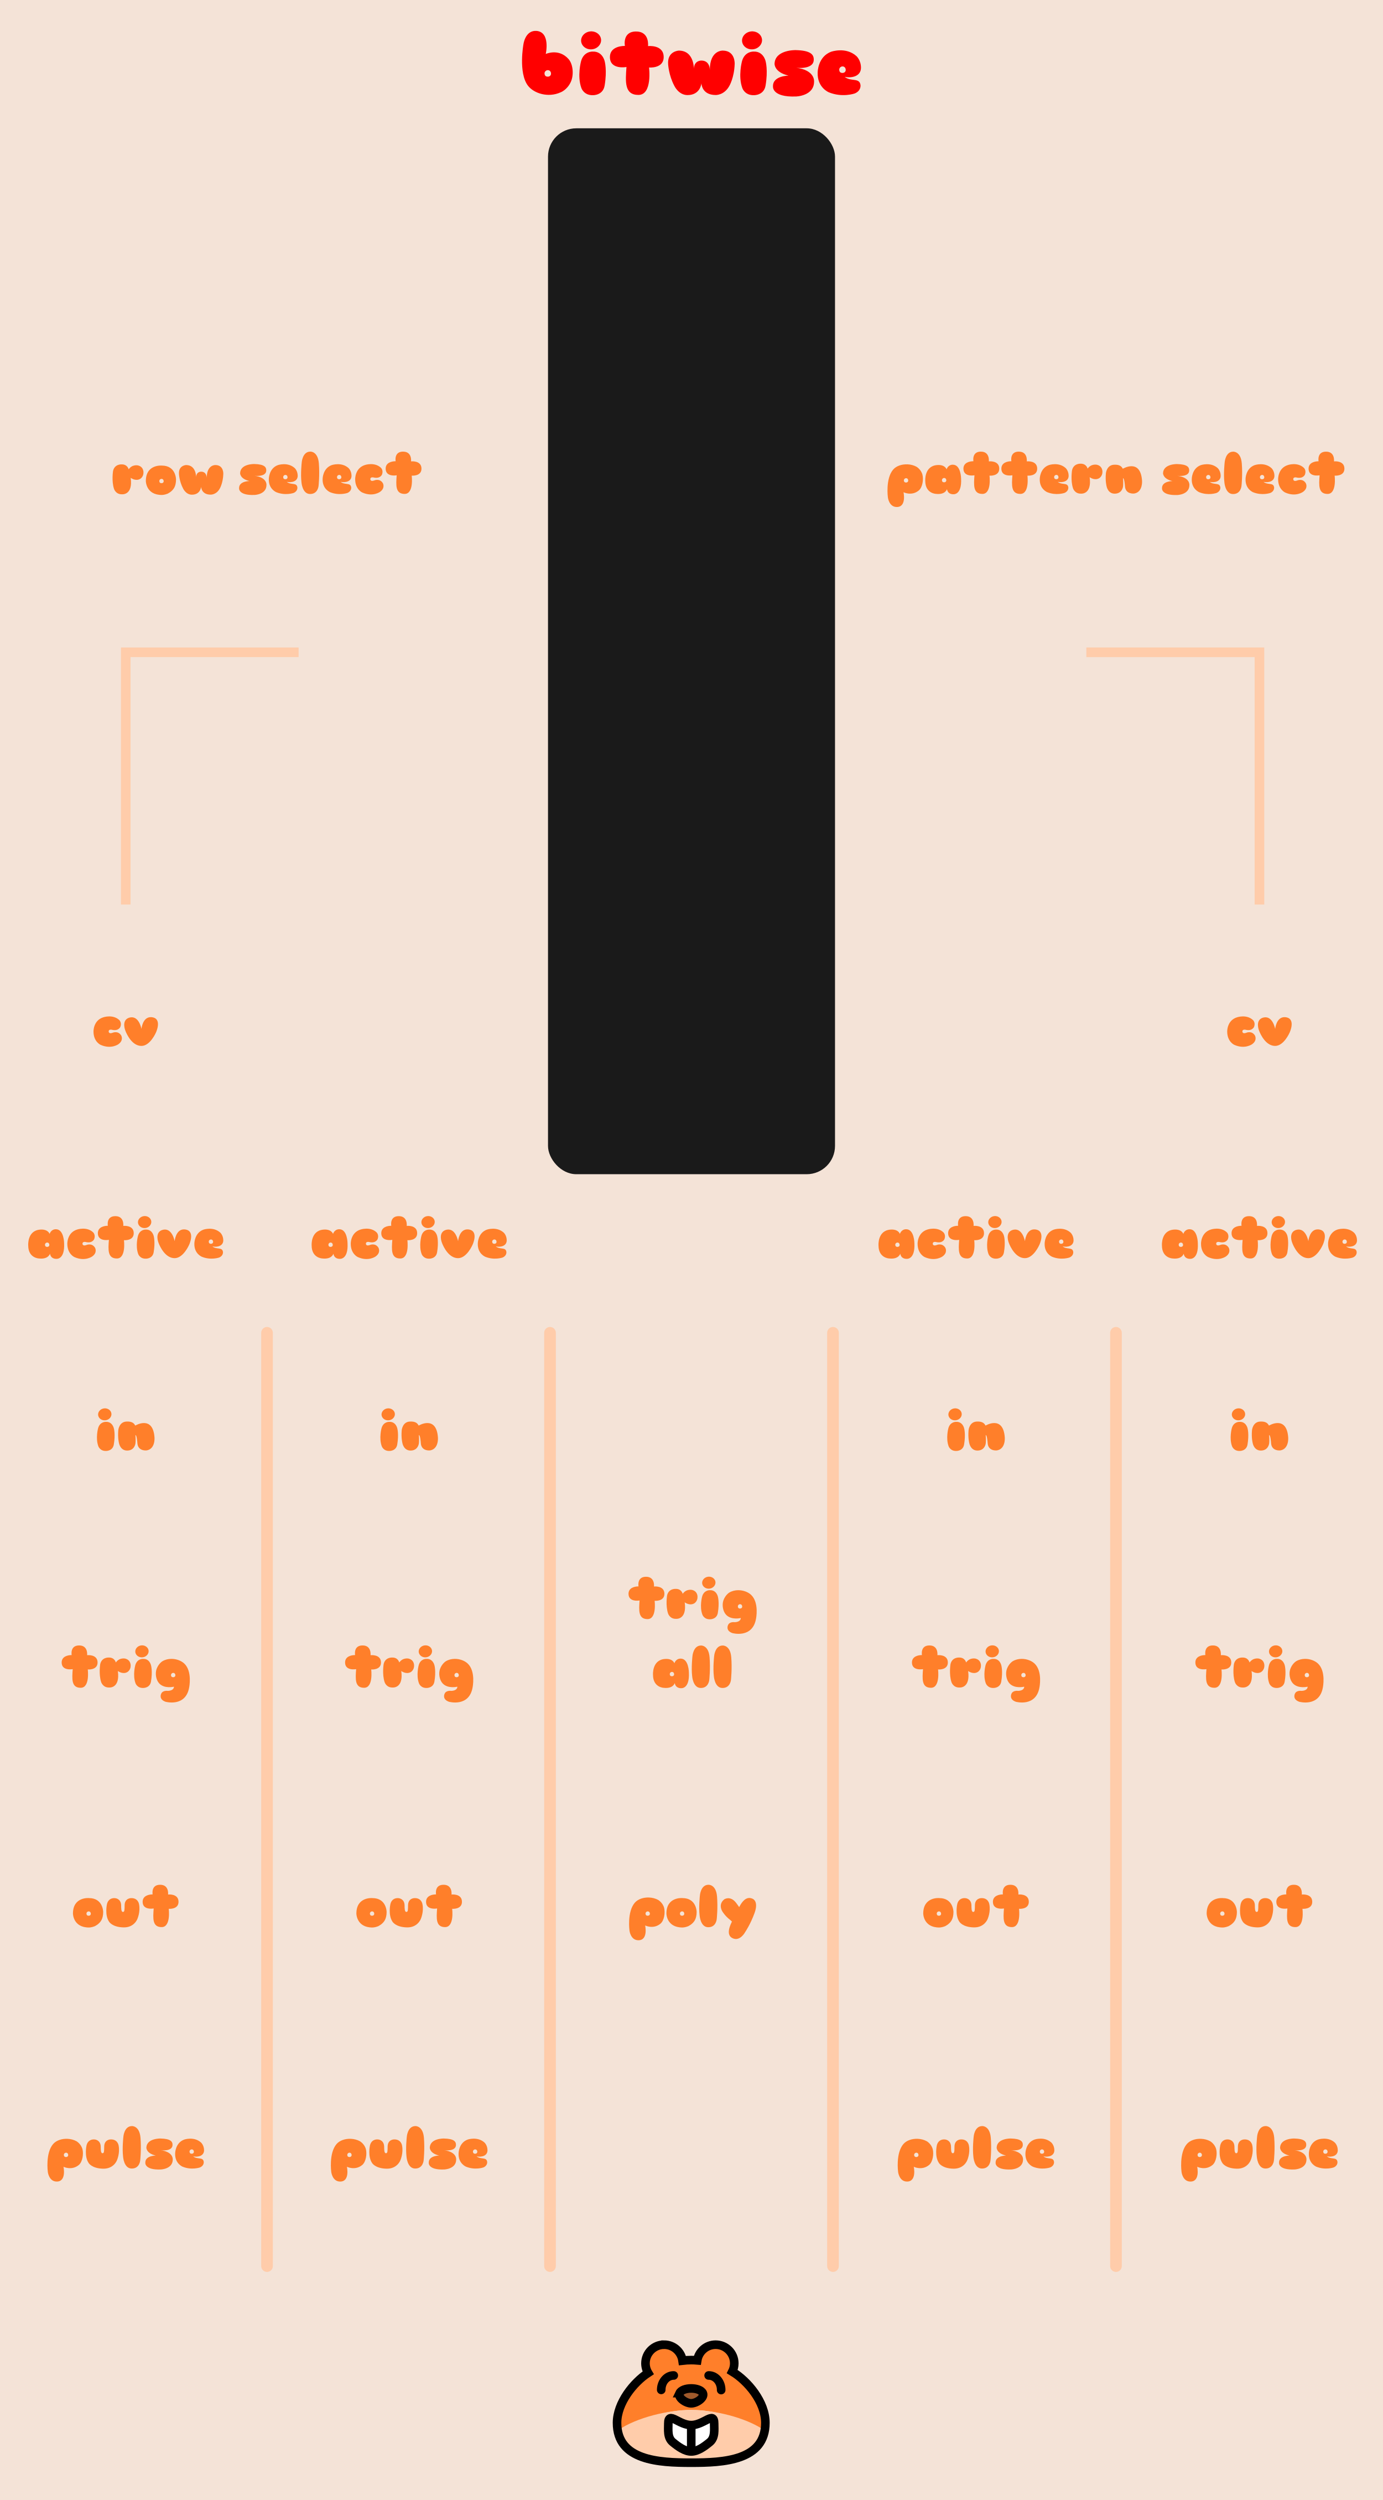 <?xml version="1.0" encoding="UTF-8" standalone="no"?>
<!-- Created with Inkscape (http://www.inkscape.org/) -->

<svg
   xmlns:dc="http://purl.org/dc/elements/1.1/"
   xmlns:cc="http://creativecommons.org/ns#"
   xmlns:rdf="http://www.w3.org/1999/02/22-rdf-syntax-ns#"
   xmlns:svg="http://www.w3.org/2000/svg"
   xmlns="http://www.w3.org/2000/svg"
   xmlns:sodipodi="http://sodipodi.sourceforge.net/DTD/sodipodi-0.dtd"
   xmlns:inkscape="http://www.inkscape.org/namespaces/inkscape"
   width="71.12mm"
   height="128.5mm"
   viewBox="0 0 71.12 128.5"
   version="1.1"
   id="svg8"
   inkscape:version="0.92.4 (5da689c313, 2019-01-14)"
   sodipodi:docname="Bitwise.svg">
  <defs
     id="defs2" />
  <sodipodi:namedview
     id="base"
     pagecolor="#ffffff"
     bordercolor="#666666"
     borderopacity="1.0"
     inkscape:pageopacity="0.0"
     inkscape:pageshadow="2"
     inkscape:zoom="0.99038586"
     inkscape:cx="134.40001"
     inkscape:cy="242.83465"
     inkscape:document-units="mm"
     inkscape:current-layer="layer2"
     showgrid="false"
     inkscape:showpageshadow="false"
     inkscape:window-width="1280"
     inkscape:window-height="732"
     inkscape:window-x="0"
     inkscape:window-y="32"
     inkscape:window-maximized="1" />
  <g
     inkscape:label="panel"
     inkscape:groupmode="layer"
     id="layer1"
     transform="translate(0,-168.5)"
     style="display:inline">
    <rect
       style="fill:#f4e3d7;stroke-width:0.477"
       id="rect10"
       width="71.12"
       height="128.5"
       x="0"
       y="168.5"
       inkscape:label="background"
       sodipodi:insensitive="true" />
    <g
       style="display:inline"
       id="g1070"
       transform="matrix(0.05,0,0,0.05,33.402,279.778)"
       inkscape:label="logo">
      <path
         style="display:inline;fill:#ff7f2a;fill-opacity:1;stroke:none;stroke-width:8.832;stroke-miterlimit:4;stroke-dasharray:none;stroke-opacity:1"
         clip-path="none"
         d="m 14.989,184.77 c -10.585,-8e-5 -19.165,8.58 -19.165,19.165 0.008,3.46 0.951,6.853 2.732,9.82 -14.981,9.769 -31.979,24.957 -31.979,45.481 0,6.293 0.98,11.771 2.755,16.541 19.15,-15.471 48.909,-23.916 73.527,-23.931 24.618,0.032 54.37,8.494 73.509,23.978 1.786,-4.781 2.773,-10.275 2.773,-16.588 0,-21.448 -18.022,-37.069 -34.026,-46.767 1.328,-2.649 2.023,-5.571 2.031,-8.534 8e-5,-10.585 -8.58,-19.165 -19.165,-19.165 -9.398,0.011 -17.401,6.836 -18.897,16.114 -2.106,-0.176 -4.186,-0.266 -6.224,-0.266 -2.905,0 -5.894,0.18 -8.926,0.536 -1.379,-9.403 -9.441,-16.376 -18.944,-16.384 z"
         id="path5912"
         inkscape:connector-curvature="0"
         sodipodi:nodetypes="cccscccsccccscc"
         inkscape:label="face-fill" />
      <path
         style="display:inline;fill:#ffccaa;fill-opacity:1;stroke:none;stroke-width:8.832;stroke-miterlimit:4;stroke-dasharray:none;stroke-opacity:1"
         clip-path="none"
         d="m 42.863,251.846 c -23.077,0.014 -55.845,7.436 -75.631,21.109 5.501,31.334 44.838,33.124 75.631,33.124 30.777,0 70.089,-1.788 75.622,-33.074 C 98.71,259.316 65.942,251.877 42.863,251.846 Z"
         id="path5958"
         inkscape:connector-curvature="0"
         inkscape:label="chin-fill" />
      <path
         style="display:inline;fill:none;fill-opacity:1;stroke:#000000;stroke-width:8.832;stroke-miterlimit:4;stroke-dasharray:none;stroke-opacity:1"
         d="m 14.989,184.77 c -10.585,-8e-5 -19.165,8.58 -19.165,19.165 0.007,3.46 0.951,6.853 2.732,9.82 -14.981,9.769 -31.979,30.845 -31.979,51.369 0,38.878 43.102,40.954 76.282,40.954 33.18,0 76.282,-2.077 76.282,-40.954 0,-21.448 -18.022,-42.957 -34.026,-52.655 1.328,-2.649 2.023,-5.571 2.031,-8.534 8e-5,-10.585 -8.58,-19.165 -19.165,-19.165 -9.398,0.011 -17.401,6.836 -18.897,16.114 -2.106,-0.176 -4.186,-0.266 -6.224,-0.266 -2.905,0 -5.894,0.18 -8.926,0.536 -1.379,-9.403 -9.441,-16.376 -18.944,-16.384 z"
         id="circle823"
         inkscape:connector-curvature="0"
         sodipodi:nodetypes="cccsssccccscc"
         inkscape:label="face-outline"
         clip-path="none" />
      <path
         inkscape:connector-curvature="0"
         id="circle827"
         d="m 24.784,212 c -9.817,0 -17.167,8.998 -17.167,19.238 a 4.417,4.417 0 1 0 8.835,0 c 0,-6.134 4.064,-10.41 8.332,-10.41 a 4.416,4.416 0 1 0 0,-8.828 z m 36.14,0 a 4.416,4.416 0 1 0 0,8.828 c 4.268,0 8.342,4.277 8.342,10.41 a 4.416,4.416 0 1 0 8.825,0 c 0,-10.24 -7.35,-19.238 -17.167,-19.238 z"
         style="color:#000000;font-style:normal;font-variant:normal;font-weight:normal;font-stretch:normal;font-size:medium;line-height:normal;font-family:sans-serif;font-variant-ligatures:normal;font-variant-position:normal;font-variant-caps:normal;font-variant-numeric:normal;font-variant-alternates:normal;font-feature-settings:normal;text-indent:0;text-align:start;text-decoration:none;text-decoration-line:none;text-decoration-style:solid;text-decoration-color:#000000;letter-spacing:normal;word-spacing:normal;text-transform:none;writing-mode:lr-tb;direction:ltr;text-orientation:mixed;dominant-baseline:auto;baseline-shift:baseline;text-anchor:start;white-space:normal;shape-padding:0;clip-rule:nonzero;display:inline;overflow:visible;visibility:visible;opacity:1;isolation:auto;mix-blend-mode:normal;color-interpolation:sRGB;color-interpolation-filters:linearRGB;solid-color:#000000;solid-opacity:1;vector-effect:none;fill:#000000;fill-opacity:1;fill-rule:nonzero;stroke:none;stroke-width:8.832;stroke-linecap:round;stroke-linejoin:miter;stroke-miterlimit:4;stroke-dasharray:none;stroke-dashoffset:0;stroke-opacity:1;color-rendering:auto;image-rendering:auto;shape-rendering:auto;text-rendering:auto;enable-background:accumulate"
         inkscape:label="eyes" />
      <path
         style="display:inline;fill:#a05a2c;fill-opacity:1;stroke:#000000;stroke-width:8.832;stroke-linecap:round;stroke-miterlimit:4;stroke-dasharray:none;stroke-opacity:1"
         d="m 30.887,234.583 c 3.054,-6.451 20.888,-6.451 23.943,0 2.16,4.561 -6.328,10.473 -11.971,10.473 -5.643,0 -14.131,-5.912 -11.971,-10.473 z"
         id="rect915"
         inkscape:connector-curvature="0"
         sodipodi:nodetypes="ssss"
         inkscape:label="nose" />
      <g
         id="g5916"
         transform="matrix(1.113,0,0,1.113,-73.973,144.957)"
         style="display:inline"
         inkscape:label="chortle">
        <path
           sodipodi:nodetypes="sssssss"
           inkscape:connector-curvature="0"
           id="path4617"
           d="m 126.181,108.46 c 0,5.849 1.069,13.129 -4.087,17.359 -5.156,4.23 -11.245,8.585 -17.094,8.585 -5.849,0 -11.938,-4.355 -17.094,-8.585 -5.156,-4.23 -4.087,-11.51 -4.087,-17.359 0,-11.698 9.483,1.573 21.181,1.573 11.698,0 21.181,-13.271 21.181,-1.573 z"
           style="display:inline;fill:#ffffff;fill-opacity:1;stroke:#000000;stroke-width:7.938;stroke-linecap:round;stroke-miterlimit:4;stroke-dasharray:none;stroke-opacity:1"
           inkscape:label="mouth" />
        <path
           sodipodi:nodetypes="cc"
           inkscape:connector-curvature="0"
           id="path4609"
           d="m 105,111.775 v 19.87"
           style="display:inline;fill:none;stroke:#000000;stroke-width:7.938;stroke-linecap:round;stroke-linejoin:miter;stroke-miterlimit:4;stroke-dasharray:none;stroke-opacity:1"
           inkscape:label="tooth-gap" />
      </g>
    </g>
    <path
       style="font-style:normal;font-variant:normal;font-weight:normal;font-stretch:normal;font-size:16px;line-height:1.25;font-family:Sniglet;-inkscape-font-specification:'Sniglet, Normal';font-variant-ligatures:normal;font-variant-caps:normal;font-variant-numeric:normal;font-feature-settings:normal;text-align:start;letter-spacing:0px;word-spacing:0px;writing-mode:lr-tb;text-anchor:start;fill:#ff0000;fill-opacity:1;stroke:none;stroke-width:0.265"
       d="m 27.492,170.089 c -0.492,0.039 -0.574,0.682 -0.574,0.682 0,0 -0.271,1.473 0.233,2.134 0.301,0.394 1.037,0.635 1.685,0.338 0,0 0.326,-0.119 0.516,-0.529 0.161,-0.343 0.127,-0.902 -0.114,-1.177 -0.504,-0.572 -1.173,-0.263 -1.173,-0.263 0,0 0.254,-1.118 -0.47,-1.185 -0.037,-0.003 -0.071,-0.003 -0.104,-5.3e-4 z m 2.962,0.024 c -0.034,-0.003 -0.068,-0.002 -0.103,0.002 -0.284,0.03 -0.491,0.263 -0.466,0.513 0.03,0.254 0.275,0.436 0.563,0.406 0.279,-0.03 0.487,-0.262 0.461,-0.512 -0.022,-0.222 -0.219,-0.39 -0.455,-0.408 z m 8.276,0 c -0.034,-0.003 -0.068,-0.002 -0.103,0.002 -0.284,0.03 -0.491,0.263 -0.466,0.513 0.03,0.254 0.275,0.436 0.563,0.406 0.279,-0.03 0.487,-0.262 0.461,-0.512 -0.022,-0.222 -0.219,-0.39 -0.455,-0.408 z m -6.015,0.006 c -0.724,-0.004 -0.58,0.741 -0.58,0.741 -0.292,0 -0.77,0.102 -0.77,0.572 0,0.673 0.851,0.512 0.851,0.512 -0.055,0.762 -0.11,1.435 0.614,1.435 0.728,0 0.546,-1.41 0.546,-1.41 0,0 0.753,0.068 0.753,-0.537 0,-0.652 -0.805,-0.563 -0.805,-0.563 0,0 0.093,-0.749 -0.609,-0.749 z m 8.2,0.957 c 0,0 -1.05,-0.026 -1.084,0.694 0,0 -0.034,0.44 0.724,0.618 0,0 -0.826,-0.004 -0.805,0.559 0,0 -0.063,0.563 1.19,0.512 0,0 0.923,-0.025 0.923,-0.766 0,0 0.063,-0.588 -0.923,-0.711 0,0 0.88,0.114 0.906,-0.394 0.013,-0.275 -0.14,-0.495 -0.931,-0.512 z m 2.276,0.011 c -0.254,0.004 -0.44,0.069 -0.44,0.069 -0.703,0.254 -0.703,1.067 -0.703,1.067 -0.03,0.787 0.58,1.024 0.58,1.024 0.686,0.279 1.321,0.059 1.321,0.059 0.347,-0.14 0.301,-0.436 0.301,-0.436 -0.051,-0.394 -0.487,-0.157 -0.813,-0.419 0.394,0.076 0.842,-0.042 0.838,-0.478 -0.004,-0.389 -0.237,-0.593 -0.237,-0.593 -0.271,-0.241 -0.592,-0.298 -0.846,-0.294 z m -8.282,0.014 c 0,0 -0.605,0.021 -0.55,0.707 0,0 0.03,0.554 0.31,1.088 0,0 0.216,0.491 0.686,0.491 0.669,0 0.715,-0.61 0.715,-0.61 0,0 0.004,0.606 0.732,0.606 0,0 0.436,0.021 0.703,-0.466 0,0 0.25,-0.415 0.275,-1.126 0,0 0.042,-0.681 -0.602,-0.69 0,0 -0.677,-0.047 -0.677,0.999 0,0 0.021,-0.483 -0.428,-0.487 0,0 -0.415,-0.021 -0.389,0.487 0,0 0.046,-0.999 -0.775,-0.999 z m -4.441,0.051 c 0,0 -0.448,-0.021 -0.588,0.496 0,0 -0.208,0.762 0.017,1.376 0,0 0.123,0.385 0.602,0.368 0,0 0.508,0.013 0.593,-0.491 0.135,-0.796 0.004,-1.249 0.004,-1.249 0,0 -0.106,-0.529 -0.627,-0.5 z m 8.276,0 c 0,0 -0.448,-0.021 -0.588,0.496 0,0 -0.208,0.762 0.017,1.376 0,0 0.123,0.385 0.602,0.368 0,0 0.508,0.013 0.593,-0.491 0.135,-0.796 0.004,-1.249 0.004,-1.249 0,0 -0.106,-0.529 -0.627,-0.5 z m 4.582,0.762 c 0.106,0 0.165,0.089 0.165,0.178 0,0.097 -0.072,0.157 -0.165,0.157 -0.093,0 -0.161,-0.038 -0.169,-0.157 -0.009,-0.089 0.072,-0.178 0.169,-0.178 z m -15.155,0.191 c 0.106,0 0.165,0.089 0.165,0.178 0,0.097 -0.072,0.157 -0.165,0.157 -0.093,0 -0.161,-0.038 -0.169,-0.157 -0.009,-0.089 0.072,-0.178 0.169,-0.178 z"
       id="path834"
       inkscape:connector-curvature="0"
       inkscape:label="bitwise" />
    <path
       style="font-style:normal;font-variant:normal;font-weight:normal;font-stretch:normal;font-size:10.667px;line-height:1.25;font-family:Sniglet;-inkscape-font-specification:'Sniglet, Normal';font-variant-ligatures:normal;font-variant-caps:normal;font-variant-numeric:normal;font-feature-settings:normal;text-align:start;letter-spacing:0px;word-spacing:0px;writing-mode:lr-tb;text-anchor:start;fill:#ff7f2a;fill-opacity:1;stroke:none;stroke-width:1"
       d="m 21.137,197.146 c -0.613,0.011 -1.072,0.166 -1.072,0.166 -1.995,0.608 -1.92,2.773 -1.92,2.773 0,1.963 1.365,2.57 1.365,2.57 2.069,0.928 3.477,-0.127 3.477,-0.127 1.067,-0.768 0.533,-1.686 0.533,-1.686 -0.619,-1.003 -1.674,-0.523 -1.674,-0.523 -0.757,0.288 -0.758,-0.246 -0.758,-0.246 0,-0.544 0.746,-0.309 0.746,-0.309 1.227,0.235 1.537,-0.619 1.537,-0.619 0.299,-0.843 -0.234,-1.301 -0.234,-1.301 -0.619,-0.576 -1.387,-0.71 -2,-0.699 z m 220,0 c -0.613,0.011 -1.072,0.166 -1.072,0.166 -1.995,0.608 -1.92,2.773 -1.92,2.773 0,1.963 1.365,2.57 1.365,2.57 2.069,0.928 3.479,-0.127 3.479,-0.127 1.067,-0.768 0.533,-1.686 0.533,-1.686 -0.619,-1.003 -1.676,-0.523 -1.676,-0.523 -0.757,0.288 -0.756,-0.246 -0.756,-0.246 0,-0.544 0.746,-0.309 0.746,-0.309 1.227,0.235 1.535,-0.619 1.535,-0.619 0.299,-0.843 -0.234,-1.301 -0.234,-1.301 -0.619,-0.576 -1.387,-0.71 -2,-0.699 z m -211.82,0.143 c -1.661,-0.059 -1.867,2.285 -1.867,2.285 0,0 -0.449,-2.561 -2.188,-2.23 -1.483,0.299 -1.226,1.835 -0.928,2.582 0.288,0.757 1.323,2.943 3.115,2.943 1.696,0 2.805,-2.58 2.805,-2.58 0,0 1.217,-2.56 -0.586,-2.955 -0.124,-0.027 -0.241,-0.041 -0.352,-0.045 z m 220,0 c -1.661,-0.059 -1.867,2.285 -1.867,2.285 0,0 -0.447,-2.561 -2.186,-2.23 -1.483,0.299 -1.226,1.835 -0.928,2.582 0.288,0.757 1.321,2.943 3.113,2.943 1.696,0 2.807,-2.58 2.807,-2.58 0,0 1.215,-2.56 -0.588,-2.955 -0.124,-0.027 -0.241,-0.041 -0.352,-0.045 z M 27.949,235.877 c -0.715,0.075 -1.238,0.66 -1.174,1.289 0.075,0.64 0.695,1.1 1.42,1.025 0.704,-0.075 1.226,-0.662 1.162,-1.291 -0.064,-0.64 -0.704,-1.098 -1.408,-1.023 z m 55,0 c -0.715,0.075 -1.236,0.66 -1.172,1.289 0.075,0.64 0.693,1.1 1.418,1.025 0.704,-0.075 1.226,-0.662 1.162,-1.291 -0.064,-0.64 -0.704,-1.098 -1.408,-1.023 z m 110.002,0 c -0.715,0.075 -1.238,0.66 -1.174,1.289 0.075,0.64 0.693,1.1 1.418,1.025 0.704,-0.075 1.228,-0.662 1.164,-1.291 -0.064,-0.64 -0.704,-1.098 -1.408,-1.023 z m 55,0 c -0.715,0.075 -1.238,0.66 -1.174,1.289 0.075,0.64 0.695,1.1 1.42,1.025 0.704,-0.075 1.226,-0.662 1.162,-1.291 -0.064,-0.64 -0.704,-1.098 -1.408,-1.023 z m -225.562,0.01 c -1.824,-0.011 -1.463,1.867 -1.463,1.867 -0.736,0 -1.939,0.255 -1.939,1.439 0,1.696 2.143,1.291 2.143,1.291 -0.139,1.92 -0.277,3.615 1.547,3.615 1.835,0 1.377,-3.551 1.377,-3.551 0,0 1.898,0.17 1.898,-1.355 0,-1.643 -2.027,-1.418 -2.027,-1.418 0,0 0.236,-1.889 -1.535,-1.889 z m 55,0 c -1.824,-0.011 -1.461,1.867 -1.461,1.867 -0.736,0 -1.941,0.255 -1.941,1.439 0,1.696 2.143,1.291 2.143,1.291 -0.139,1.92 -0.277,3.615 1.547,3.615 1.835,0 1.377,-3.551 1.377,-3.551 0,0 1.898,0.17 1.898,-1.355 0,-1.643 -2.027,-1.418 -2.027,-1.418 0,0 0.236,-1.889 -1.535,-1.889 z m 110,0 c -1.824,-0.011 -1.461,1.867 -1.461,1.867 -0.736,0 -1.941,0.255 -1.941,1.439 0,1.696 2.145,1.291 2.145,1.291 -0.139,1.92 -0.277,3.615 1.547,3.615 1.835,0 1.375,-3.551 1.375,-3.551 0,0 1.898,0.17 1.898,-1.355 0,-1.643 -2.025,-1.418 -2.025,-1.418 0,0 0.234,-1.889 -1.537,-1.889 z m 55,0 c -1.824,-0.011 -1.461,1.867 -1.461,1.867 -0.736,0 -1.941,0.255 -1.941,1.439 0,1.696 2.145,1.291 2.145,1.291 -0.139,1.92 -0.277,3.615 1.547,3.615 1.835,0 1.375,-3.551 1.375,-3.551 0,0 1.898,0.17 1.898,-1.355 0,-1.643 -2.025,-1.418 -2.025,-1.418 0,0 0.234,-1.889 -1.537,-1.889 z m -226.334,2.428 c -0.613,0.011 -1.072,0.164 -1.072,0.164 -1.995,0.608 -1.92,2.773 -1.92,2.773 0,1.963 1.365,2.57 1.365,2.57 2.069,0.928 3.477,-0.127 3.477,-0.127 1.067,-0.768 0.533,-1.686 0.533,-1.686 -0.619,-1.003 -1.674,-0.523 -1.674,-0.523 -0.757,0.288 -0.758,-0.244 -0.758,-0.244 0,-0.544 0.746,-0.311 0.746,-0.311 1.227,0.235 1.537,-0.617 1.537,-0.617 0.299,-0.843 -0.234,-1.303 -0.234,-1.303 -0.619,-0.576 -1.387,-0.708 -2,-0.697 z m 55,0 c -0.613,0.011 -1.072,0.164 -1.072,0.164 -1.995,0.608 -1.92,2.773 -1.92,2.773 0,1.963 1.365,2.57 1.365,2.57 2.069,0.928 3.477,-0.127 3.477,-0.127 1.067,-0.768 0.533,-1.686 0.533,-1.686 -0.619,-1.003 -1.674,-0.523 -1.674,-0.523 -0.757,0.288 -0.758,-0.244 -0.758,-0.244 0,-0.544 0.748,-0.311 0.748,-0.311 1.227,0.235 1.535,-0.617 1.535,-0.617 0.299,-0.843 -0.234,-1.303 -0.234,-1.303 -0.619,-0.576 -1.387,-0.708 -2,-0.697 z m 110,0 c -0.613,0.011 -1.072,0.164 -1.072,0.164 -1.995,0.608 -1.92,2.773 -1.92,2.773 0,1.963 1.365,2.57 1.365,2.57 2.069,0.928 3.479,-0.127 3.479,-0.127 1.067,-0.768 0.533,-1.686 0.533,-1.686 -0.619,-1.003 -1.676,-0.523 -1.676,-0.523 -0.757,0.288 -0.756,-0.244 -0.756,-0.244 0,-0.544 0.746,-0.311 0.746,-0.311 1.227,0.235 1.535,-0.617 1.535,-0.617 0.299,-0.843 -0.234,-1.303 -0.234,-1.303 -0.619,-0.576 -1.387,-0.708 -2,-0.697 z m 55,0 c -0.613,0.011 -1.072,0.164 -1.072,0.164 -1.995,0.608 -1.92,2.773 -1.92,2.773 0,1.963 1.365,2.57 1.365,2.57 2.069,0.928 3.479,-0.127 3.479,-0.127 1.067,-0.768 0.533,-1.686 0.533,-1.686 -0.619,-1.003 -1.676,-0.523 -1.676,-0.523 -0.757,0.288 -0.756,-0.244 -0.756,-0.244 0,-0.544 0.746,-0.311 0.746,-0.311 1.227,0.235 1.535,-0.617 1.535,-0.617 0.299,-0.843 -0.234,-1.303 -0.234,-1.303 -0.619,-0.576 -1.387,-0.708 -2,-0.697 z m -195.459,0.012 c -0.64,0.011 -1.109,0.174 -1.109,0.174 -1.771,0.64 -1.77,2.688 -1.77,2.688 -0.075,1.984 1.461,2.582 1.461,2.582 1.728,0.704 3.328,0.148 3.328,0.148 0.875,-0.352 0.758,-1.098 0.758,-1.098 -0.128,-0.992 -1.227,-0.395 -2.049,-1.057 0.992,0.192 2.124,-0.106 2.113,-1.205 -0.011,-0.981 -0.598,-1.492 -0.598,-1.492 -0.683,-0.608 -1.495,-0.751 -2.135,-0.74 z m 55.002,0 c -0.64,0.011 -1.109,0.174 -1.109,0.174 -1.771,0.64 -1.771,2.688 -1.771,2.688 -0.075,1.984 1.461,2.582 1.461,2.582 1.728,0.704 3.328,0.148 3.328,0.148 0.875,-0.352 0.758,-1.098 0.758,-1.098 -0.128,-0.992 -1.227,-0.395 -2.049,-1.057 0.992,0.192 2.124,-0.106 2.113,-1.205 -0.011,-0.981 -0.598,-1.492 -0.598,-1.492 -0.683,-0.608 -1.493,-0.751 -2.133,-0.74 z m 110,0 c -0.64,0.011 -1.109,0.174 -1.109,0.174 -1.771,0.64 -1.77,2.688 -1.77,2.688 -0.075,1.984 1.461,2.582 1.461,2.582 1.728,0.704 3.328,0.148 3.328,0.148 0.875,-0.352 0.756,-1.098 0.756,-1.098 -0.128,-0.992 -1.226,-0.395 -2.047,-1.057 0.992,0.192 2.122,-0.106 2.111,-1.205 -0.011,-0.981 -0.598,-1.492 -0.598,-1.492 -0.683,-0.608 -1.493,-0.751 -2.133,-0.74 z m 55,0 c -0.64,0.011 -1.109,0.174 -1.109,0.174 -1.771,0.64 -1.77,2.688 -1.77,2.688 -0.075,1.984 1.461,2.582 1.461,2.582 1.728,0.704 3.328,0.148 3.328,0.148 0.875,-0.352 0.756,-1.098 0.756,-1.098 -0.128,-0.992 -1.226,-0.395 -2.047,-1.057 0.992,0.192 2.122,-0.106 2.111,-1.205 -0.011,-0.981 -0.598,-1.492 -0.598,-1.492 -0.683,-0.608 -1.493,-0.751 -2.133,-0.74 z m -249.756,0.1 c -0.971,0 -1.215,0.906 -1.215,0.906 0,0 -0.299,-0.981 -1.889,-0.832 -2.485,0.224 -2.262,3.072 -2.262,3.072 0,2.443 2.049,2.518 2.049,2.518 1.888,0.224 2.176,-0.928 2.176,-0.928 0.16,1.077 1.215,1.002 1.215,1.002 0,0 1.685,0.225 1.525,-3.018 0,0 -0.01,-2.721 -1.6,-2.721 z m 55,0 c -0.971,0 -1.215,0.906 -1.215,0.906 0,0 -0.299,-0.981 -1.889,-0.832 -2.485,0.224 -2.262,3.072 -2.262,3.072 0,2.443 2.049,2.518 2.049,2.518 1.888,0.224 2.176,-0.928 2.176,-0.928 0.16,1.077 1.217,1.002 1.217,1.002 0,0 1.683,0.225 1.523,-3.018 0,0 -0.01,-2.721 -1.6,-2.721 z m 110.002,0 c -0.971,0 -1.217,0.906 -1.217,0.906 0,0 -0.297,-0.981 -1.887,-0.832 -2.485,0.224 -2.262,3.072 -2.262,3.072 0,2.443 2.047,2.518 2.047,2.518 1.888,0.224 2.176,-0.928 2.176,-0.928 0.16,1.077 1.217,1.002 1.217,1.002 0,0 1.685,0.225 1.525,-3.018 0,0 -0.01,-2.721 -1.6,-2.721 z m 55,0 c -0.971,0 -1.217,0.906 -1.217,0.906 0,0 -0.297,-0.981 -1.887,-0.832 -2.485,0.224 -2.262,3.072 -2.262,3.072 0,2.443 2.047,2.518 2.047,2.518 1.888,0.224 2.176,-0.928 2.176,-0.928 0.16,1.077 1.217,1.002 1.217,1.002 0,0 1.685,0.225 1.525,-3.018 0,0 -0.01,-2.721 -1.6,-2.721 z m -195.09,0.029 c -1.661,-0.059 -1.867,2.285 -1.867,2.285 0,0 -0.447,-2.559 -2.186,-2.229 -1.483,0.299 -1.226,1.833 -0.928,2.58 0.288,0.757 1.321,2.945 3.113,2.945 1.696,0 2.807,-2.582 2.807,-2.582 0,0 1.215,-2.56 -0.588,-2.955 -0.124,-0.027 -0.241,-0.041 -0.352,-0.045 z m 55,0 c -1.661,-0.059 -1.865,2.285 -1.865,2.285 0,0 -0.449,-2.559 -2.188,-2.229 -1.483,0.299 -1.226,1.833 -0.928,2.58 0.288,0.757 1.323,2.945 3.115,2.945 1.696,0 2.805,-2.582 2.805,-2.582 0,0 1.217,-2.56 -0.586,-2.955 -0.124,-0.027 -0.243,-0.041 -0.354,-0.045 z m 110.002,0 c -1.661,-0.059 -1.867,2.285 -1.867,2.285 0,0 -0.449,-2.559 -2.188,-2.229 -1.483,0.299 -1.226,1.833 -0.928,2.58 0.288,0.757 1.323,2.945 3.115,2.945 1.696,0 2.805,-2.582 2.805,-2.582 0,0 1.217,-2.56 -0.586,-2.955 -0.124,-0.027 -0.241,-0.041 -0.352,-0.045 z m 55,0 c -1.661,-0.059 -1.867,2.285 -1.867,2.285 0,0 -0.449,-2.559 -2.188,-2.229 -1.483,0.299 -1.226,1.833 -0.928,2.58 0.288,0.757 1.323,2.945 3.115,2.945 1.696,0 2.805,-2.582 2.805,-2.582 0,0 1.217,-2.56 -0.586,-2.955 -0.124,-0.027 -0.241,-0.041 -0.352,-0.045 z m -227.508,0.035 c 0,0 -1.13,-0.053 -1.482,1.248 0,0 -0.522,1.92 0.043,3.467 0,0 0.308,0.97 1.514,0.928 0,0 1.281,0.029 1.494,-1.238 0.341,-2.005 0.01,-3.146 0.01,-3.146 0,0 -0.266,-1.333 -1.578,-1.258 z m 55,0 c 0,0 -1.13,-0.053 -1.482,1.248 0,0 -0.522,1.92 0.043,3.467 0,0 0.31,0.97 1.516,0.928 0,0 1.279,0.029 1.492,-1.238 0.341,-2.005 0.012,-3.146 0.012,-3.146 0,0 -0.268,-1.333 -1.58,-1.258 z m 110.002,0 c 0,0 -1.13,-0.053 -1.482,1.248 0,0 -0.522,1.92 0.043,3.467 0,0 0.308,0.97 1.514,0.928 0,0 1.281,0.029 1.494,-1.238 0.341,-2.005 0.01,-3.146 0.01,-3.146 0,0 -0.266,-1.333 -1.578,-1.258 z m 55,0 c 0,0 -1.13,-0.053 -1.482,1.248 0,0 -0.522,1.92 0.043,3.467 0,0 0.308,0.97 1.514,0.928 0,0 1.281,0.029 1.494,-1.238 0.341,-2.005 0.01,-3.146 0.01,-3.146 0,0 -0.266,-1.333 -1.578,-1.258 z m -207.312,1.92 c 0.267,0 0.416,0.223 0.416,0.447 0,0.245 -0.181,0.395 -0.416,0.395 -0.235,0 -0.404,-0.096 -0.426,-0.395 -0.021,-0.224 0.18,-0.447 0.426,-0.447 z m 55,0 c 0.267,0 0.416,0.223 0.416,0.447 0,0.245 -0.181,0.395 -0.416,0.395 -0.235,0 -0.404,-0.096 -0.426,-0.395 -0.021,-0.224 0.18,-0.447 0.426,-0.447 z m 110.002,0 c 0.267,0 0.416,0.223 0.416,0.447 0,0.245 -0.181,0.395 -0.416,0.395 -0.235,0 -0.406,-0.096 -0.428,-0.395 -0.021,-0.224 0.182,-0.447 0.428,-0.447 z m 55,0 c 0.267,0 0.416,0.223 0.416,0.447 0,0.245 -0.181,0.395 -0.416,0.395 -0.235,0 -0.406,-0.096 -0.428,-0.395 -0.021,-0.224 0.182,-0.447 0.428,-0.447 z m -251.783,0.598 c 0.267,0 0.416,0.223 0.416,0.447 0,0.245 -0.181,0.395 -0.416,0.395 -0.235,0 -0.404,-0.096 -0.426,-0.395 -0.021,-0.224 0.18,-0.447 0.426,-0.447 z m 55,0 c 0.267,0 0.416,0.223 0.416,0.447 0,0.245 -0.181,0.395 -0.416,0.395 -0.235,0 -0.404,-0.096 -0.426,-0.395 -0.021,-0.224 0.18,-0.447 0.426,-0.447 z m 110.002,0 c 0.267,0 0.416,0.223 0.416,0.447 0,0.245 -0.181,0.395 -0.416,0.395 -0.235,0 -0.406,-0.096 -0.428,-0.395 -0.021,-0.224 0.182,-0.447 0.428,-0.447 z m 55,0 c 0.267,0 0.416,0.223 0.416,0.447 0,0.245 -0.181,0.395 -0.416,0.395 -0.235,0 -0.406,-0.096 -0.428,-0.395 -0.021,-0.224 0.182,-0.447 0.428,-0.447 z M 20.215,273.17 c -0.715,0.075 -1.238,0.662 -1.174,1.291 0.075,0.64 0.693,1.098 1.418,1.023 0.704,-0.075 1.228,-0.662 1.164,-1.291 -0.064,-0.64 -0.704,-1.098 -1.408,-1.023 z m 55,0 c -0.715,0.075 -1.238,0.662 -1.174,1.291 0.075,0.64 0.695,1.098 1.42,1.023 0.704,-0.075 1.226,-0.662 1.162,-1.291 -0.064,-0.64 -0.704,-1.098 -1.408,-1.023 z m 110.002,0 c -0.715,0.075 -1.238,0.662 -1.174,1.291 0.075,0.64 0.693,1.098 1.418,1.023 0.704,-0.075 1.226,-0.662 1.162,-1.291 -0.064,-0.64 -0.702,-1.098 -1.406,-1.023 z m 55,0 c -0.715,0.075 -1.238,0.662 -1.174,1.291 0.075,0.64 0.693,1.098 1.418,1.023 0.704,-0.075 1.226,-0.662 1.162,-1.291 -0.064,-0.64 -0.702,-1.098 -1.406,-1.023 z m -215.707,2.559 c -1.429,0.085 -1.557,1.686 -1.557,1.686 -0.128,1.504 0.127,2.453 0.127,2.453 0,0 0.224,1.506 1.621,1.484 1.472,-0.023 1.59,-1.43 1.59,-1.43 0,0 0.076,-0.545 -0.01,-1.58 0.277,0 0.373,1.506 0.373,1.506 0.075,1.717 1.835,1.471 1.824,1.471 1.696,-0.299 1.504,-2.506 1.504,-2.506 -0.309,-4.384 -3.734,-2.305 -3.734,-2.305 -0.192,-0.331 -0.49,-0.854 -1.738,-0.779 z m 55,0 c -1.429,0.085 -1.557,1.686 -1.557,1.686 -0.128,1.504 0.127,2.453 0.127,2.453 0,0 0.224,1.506 1.621,1.484 1.472,-0.023 1.59,-1.43 1.59,-1.43 0,0 0.075,-0.545 -0.01,-1.58 0.277,0 0.373,1.506 0.373,1.506 0.075,1.717 1.835,1.471 1.824,1.471 1.696,-0.299 1.504,-2.506 1.504,-2.506 -0.309,-4.384 -3.734,-2.305 -3.734,-2.305 -0.192,-0.331 -0.49,-0.854 -1.738,-0.779 z m 110.002,0 c -1.429,0.085 -1.559,1.686 -1.559,1.686 -0.128,1.504 0.129,2.453 0.129,2.453 0,0 0.224,1.506 1.621,1.484 1.472,-0.023 1.59,-1.43 1.59,-1.43 0,0 0.074,-0.545 -0.012,-1.58 0.277,0 0.373,1.506 0.373,1.506 0.075,1.717 1.835,1.471 1.824,1.471 1.696,-0.299 1.504,-2.506 1.504,-2.506 -0.309,-4.384 -3.732,-2.305 -3.732,-2.305 -0.192,-0.331 -0.49,-0.854 -1.738,-0.779 z m 55,0 c -1.429,0.085 -1.559,1.686 -1.559,1.686 -0.128,1.504 0.129,2.453 0.129,2.453 0,0 0.224,1.506 1.621,1.484 1.472,-0.023 1.59,-1.43 1.59,-1.43 0,0 0.074,-0.545 -0.012,-1.58 0.277,0 0.373,1.506 0.373,1.506 0.075,1.717 1.835,1.471 1.824,1.471 1.696,-0.299 1.504,-2.506 1.504,-2.506 -0.309,-4.384 -3.732,-2.305 -3.732,-2.305 -0.192,-0.331 -0.49,-0.854 -1.738,-0.779 z m -223.998,0.055 c 0,0 -1.13,-0.053 -1.482,1.248 0,0 -0.522,1.92 0.043,3.467 0,0 0.308,0.97 1.514,0.928 0,0 1.281,0.029 1.494,-1.238 0.341,-2.005 0.01,-3.146 0.01,-3.146 0,0 -0.266,-1.333 -1.578,-1.258 z m 55,0 c 0,0 -1.13,-0.053 -1.482,1.248 0,0 -0.522,1.92 0.043,3.467 0,0 0.308,0.97 1.514,0.928 0,0 1.281,0.029 1.494,-1.238 0.341,-2.005 0.01,-3.146 0.01,-3.146 0,0 -0.266,-1.333 -1.578,-1.258 z m 110,0 c 0,0 -1.13,-0.053 -1.482,1.248 0,0 -0.522,1.92 0.043,3.467 0,0 0.31,0.97 1.516,0.928 0,0 1.279,0.029 1.492,-1.238 0.341,-2.005 0.012,-3.146 0.012,-3.146 0,0 -0.268,-1.333 -1.58,-1.258 z m 55,0 c 0,0 -1.13,-0.053 -1.482,1.248 0,0 -0.522,1.92 0.043,3.467 0,0 0.31,0.97 1.516,0.928 0,0 1.279,0.029 1.492,-1.238 0.341,-2.005 0.012,-3.146 0.012,-3.146 0,0 -0.268,-1.333 -1.58,-1.258 z m -103.084,30.038 c -0.715,0.075 -1.238,0.662 -1.174,1.291 0.075,0.64 0.693,1.098 1.418,1.023 0.704,-0.074 1.228,-0.662 1.164,-1.291 -0.064,-0.64 -0.704,-1.098 -1.408,-1.023 z m -12.062,0.01 c -1.824,-0.011 -1.461,1.867 -1.461,1.867 -0.736,0 -1.941,0.255 -1.941,1.439 0,1.696 2.145,1.291 2.145,1.291 -0.139,1.92 -0.277,3.615 1.547,3.615 1.835,0 1.375,-3.551 1.375,-3.551 0,0 1.898,0.17 1.898,-1.355 0,-1.643 -2.025,-1.418 -2.025,-1.418 0,0 0.234,-1.889 -1.537,-1.889 z m 5.701,2.348 c 0,0 -1.322,-0.075 -1.621,1.279 0,0 -0.321,1.973 0.191,3.498 0,0 0.33,1.067 1.535,1.035 0,0 2.167,0.235 1.697,-3.199 0,0 0.948,0.724 1.844,0.201 0,0 0.673,-0.372 0.641,-1.289 -0.011,-0.373 -0.159,-1.089 -1.023,-1.312 0,0 -1.119,-0.299 -1.855,0.746 0,0 -0.214,-1.002 -1.408,-0.959 z m 6.66,0.256 c 0,0 -1.132,-0.053 -1.484,1.248 0,0 -0.522,1.92 0.043,3.467 0,0 0.31,0.97 1.516,0.928 0,0 1.279,0.029 1.492,-1.238 0.341,-2.005 0.012,-3.146 0.012,-3.146 0,0 -0.266,-1.333 -1.578,-1.258 z m 5.504,0 c -0.588,0.006 -1.183,0.147 -1.711,0.459 0,0 -0.757,0.447 -1.141,1.514 -0.309,0.885 -0.108,2.134 0.521,2.795 1.024,1.088 2.848,0.629 2.848,0.629 0,0 0.075,0.757 -1.184,0.811 0,0 -0.97,-0.149 -1.279,0.533 0,0 -0.576,1.079 0.832,1.58 0,0 3.903,1.099 4.586,-2.773 0,0 0.651,-3.126 -0.949,-4.641 -0.587,-0.553 -1.544,-0.916 -2.523,-0.906 z m 0.379,2.719 c 0.267,0 0.416,0.225 0.416,0.449 0,0.245 -0.181,0.395 -0.416,0.395 -0.235,0 -0.404,-0.096 -0.426,-0.395 -0.021,-0.224 0.18,-0.449 0.426,-0.449 z m -116.184,7.986 c -0.715,0.075 -1.238,0.662 -1.174,1.291 0.075,0.64 0.695,1.1 1.42,1.025 0.704,-0.074 1.226,-0.662 1.162,-1.291 -0.064,-0.64 -0.704,-1.1 -1.408,-1.025 z m 55,0 c -0.715,0.075 -1.238,0.662 -1.174,1.291 0.075,0.64 0.695,1.1 1.42,1.025 0.704,-0.074 1.226,-0.662 1.162,-1.291 -0.064,-0.64 -0.704,-1.1 -1.408,-1.025 z m 110.002,0 c -0.715,0.075 -1.238,0.662 -1.174,1.291 0.075,0.64 0.693,1.1 1.418,1.025 0.704,-0.074 1.228,-0.662 1.164,-1.291 -0.064,-0.64 -0.704,-1.1 -1.408,-1.025 z m 55,0 c -0.715,0.075 -1.238,0.662 -1.174,1.291 0.075,0.64 0.693,1.1 1.418,1.025 0.704,-0.074 1.228,-0.662 1.164,-1.291 -0.064,-0.64 -0.704,-1.1 -1.408,-1.025 z m -232.064,0.012 c -1.824,-0.011 -1.461,1.867 -1.461,1.867 -0.736,0 -1.941,0.255 -1.941,1.439 0,1.696 2.145,1.291 2.145,1.291 -0.139,1.92 -0.277,3.615 1.547,3.615 1.835,0 1.375,-3.551 1.375,-3.551 0,0 1.9,0.17 1.9,-1.355 0,-1.643 -2.027,-1.418 -2.027,-1.418 0,0 0.234,-1.889 -1.537,-1.889 z m 55.002,0 c -1.824,-0.011 -1.463,1.867 -1.463,1.867 -0.736,0 -1.941,0.255 -1.941,1.439 0,1.696 2.145,1.291 2.145,1.291 -0.139,1.92 -0.277,3.615 1.547,3.615 1.835,0 1.377,-3.551 1.377,-3.551 0,0 1.898,0.17 1.898,-1.355 0,-1.643 -2.027,-1.418 -2.027,-1.418 0,0 0.236,-1.889 -1.535,-1.889 z m 110,0 c -1.824,-0.011 -1.461,1.867 -1.461,1.867 -0.736,0 -1.941,0.255 -1.941,1.439 0,1.696 2.145,1.291 2.145,1.291 -0.139,1.92 -0.277,3.615 1.547,3.615 1.835,0 1.375,-3.551 1.375,-3.551 0,0 1.898,0.17 1.898,-1.355 0,-1.643 -2.025,-1.418 -2.025,-1.418 0,0 0.234,-1.889 -1.537,-1.889 z m 55,0 c -1.824,-0.011 -1.461,1.867 -1.461,1.867 -0.736,0 -1.941,0.255 -1.941,1.439 0,1.696 2.145,1.291 2.145,1.291 -0.139,1.92 -0.277,3.615 1.547,3.615 1.835,0 1.375,-3.551 1.375,-3.551 0,0 1.898,0.17 1.898,-1.355 0,-1.643 -2.025,-1.418 -2.025,-1.418 0,0 0.234,-1.889 -1.537,-1.889 z m -99.326,0.014 c -1.547,0 -1.676,2.111 -1.676,2.111 0,0 -0.245,2.208 -0.053,3.818 0,0 0.139,2.262 1.633,2.305 1.6,0.043 1.695,-1.611 1.695,-1.611 0,0 0.234,-2.101 0.053,-4.352 -0.192,-2.357 -1.652,-2.271 -1.652,-2.271 z m 4.207,0 c -1.547,0 -1.674,2.111 -1.674,2.111 0,0 -0.245,2.208 -0.053,3.818 0,0 0.138,2.262 1.631,2.305 1.6,0.043 1.697,-1.611 1.697,-1.611 0,0 0.234,-2.101 0.053,-4.352 -0.192,-2.357 -1.654,-2.271 -1.654,-2.271 z m -119.182,2.332 c 0,0 -1.322,-0.073 -1.621,1.281 0,0 -0.321,1.973 0.191,3.498 0,0 0.332,1.067 1.537,1.035 0,0 2.165,0.234 1.695,-3.201 0,0 0.95,0.726 1.846,0.203 0,0 0.673,-0.374 0.641,-1.291 -0.011,-0.373 -0.161,-1.087 -1.025,-1.311 0,0 -1.119,-0.299 -1.855,0.746 0,0 -0.214,-1.004 -1.408,-0.961 z m 55,0 c 0,0 -1.322,-0.073 -1.621,1.281 0,0 -0.321,1.973 0.191,3.498 0,0 0.332,1.067 1.537,1.035 0,0 2.165,0.234 1.695,-3.201 0,0 0.95,0.726 1.846,0.203 0,0 0.673,-0.374 0.641,-1.291 -0.011,-0.373 -0.161,-1.087 -1.025,-1.311 0,0 -1.119,-0.299 -1.855,0.746 0,0 -0.214,-1.004 -1.408,-0.961 z m 110.002,0 c 0,0 -1.322,-0.073 -1.621,1.281 0,0 -0.321,1.973 0.191,3.498 0,0 0.33,1.067 1.535,1.035 0,0 2.167,0.234 1.697,-3.201 0,0 0.948,0.726 1.844,0.203 0,0 0.673,-0.374 0.641,-1.291 -0.011,-0.373 -0.159,-1.087 -1.023,-1.311 0,0 -1.119,-0.299 -1.855,0.746 0,0 -0.214,-1.004 -1.408,-0.961 z m 55,0 c 0,0 -1.322,-0.073 -1.621,1.281 0,0 -0.321,1.973 0.191,3.498 0,0 0.33,1.067 1.535,1.035 0,0 2.167,0.234 1.697,-3.201 0,0 0.948,0.726 1.844,0.203 0,0 0.673,-0.374 0.641,-1.291 -0.011,-0.373 -0.159,-1.087 -1.023,-1.311 0,0 -1.119,-0.299 -1.855,0.746 0,0 -0.214,-1.004 -1.408,-0.961 z m -108.986,0.207 c -0.971,0 -1.217,0.906 -1.217,0.906 0,0 -0.297,-0.981 -1.887,-0.832 -2.485,0.224 -2.262,3.072 -2.262,3.072 0,2.443 2.047,2.518 2.047,2.518 1.888,0.224 2.178,-0.93 2.178,-0.93 0.16,1.077 1.215,1.004 1.215,1.004 0,0 1.685,0.223 1.525,-3.02 0,0 -0.01,-2.719 -1.6,-2.719 z m -104.355,0.049 c 0,0 -1.13,-0.053 -1.482,1.248 0,0 -0.522,1.92 0.043,3.467 0,0 0.308,0.972 1.514,0.93 0,0 1.281,0.029 1.494,-1.238 0.341,-2.005 0.01,-3.146 0.01,-3.146 0,0 -0.266,-1.334 -1.578,-1.26 z m 55,0 c 0,0 -1.13,-0.053 -1.482,1.248 0,0 -0.522,1.92 0.043,3.467 0,0 0.308,0.972 1.514,0.93 0,0 1.281,0.029 1.494,-1.238 0.341,-2.005 0.01,-3.146 0.01,-3.146 0,0 -0.266,-1.334 -1.578,-1.26 z m 110.002,0 c 0,0 -1.132,-0.053 -1.484,1.248 0,0 -0.522,1.92 0.043,3.467 0,0 0.31,0.972 1.516,0.93 0,0 1.279,0.029 1.492,-1.238 0.341,-2.005 0.012,-3.146 0.012,-3.146 0,0 -0.266,-1.334 -1.578,-1.26 z m 55,0 c 0,0 -1.132,-0.053 -1.484,1.248 0,0 -0.522,1.92 0.043,3.467 0,0 0.31,0.972 1.516,0.93 0,0 1.279,0.029 1.492,-1.238 0.341,-2.005 0.012,-3.146 0.012,-3.146 0,0 -0.266,-1.334 -1.578,-1.26 z m -214.496,0.002 c -0.588,0.006 -1.185,0.145 -1.713,0.457 0,0 -0.757,0.449 -1.141,1.516 -0.309,0.885 -0.106,2.134 0.523,2.795 1.024,1.088 2.848,0.629 2.848,0.629 0,0 0.075,0.757 -1.184,0.811 0,0 -0.972,-0.149 -1.281,0.533 0,0 -0.576,1.077 0.832,1.578 0,0 3.905,1.099 4.588,-2.773 0,0 0.651,-3.124 -0.949,-4.639 -0.587,-0.553 -1.544,-0.916 -2.523,-0.906 z m 55,0 c -0.588,0.006 -1.183,0.145 -1.711,0.457 0,0 -0.759,0.449 -1.143,1.516 -0.309,0.885 -0.106,2.134 0.523,2.795 1.024,1.088 2.848,0.629 2.848,0.629 0,0 0.075,0.757 -1.184,0.811 0,0 -0.972,-0.149 -1.281,0.533 0,0 -0.576,1.077 0.832,1.578 0,0 3.905,1.099 4.588,-2.773 0,0 0.651,-3.124 -0.949,-4.639 -0.587,-0.553 -1.544,-0.916 -2.523,-0.906 z m 110,0 c -0.588,0.006 -1.183,0.145 -1.711,0.457 0,0 -0.757,0.449 -1.141,1.516 -0.309,0.885 -0.108,2.134 0.521,2.795 1.024,1.088 2.848,0.629 2.848,0.629 0,0 0.075,0.757 -1.184,0.811 0,0 -0.97,-0.149 -1.279,0.533 0,0 -0.576,1.077 0.832,1.578 0,0 3.903,1.099 4.586,-2.773 0,0 0.651,-3.124 -0.949,-4.639 -0.587,-0.553 -1.544,-0.916 -2.523,-0.906 z m 55,0 c -0.588,0.006 -1.183,0.145 -1.711,0.457 0,0 -0.757,0.449 -1.141,1.516 -0.309,0.885 -0.108,2.134 0.521,2.795 1.024,1.088 2.848,0.629 2.848,0.629 0,0 0.075,0.757 -1.184,0.811 0,0 -0.97,-0.149 -1.279,0.533 0,0 -0.576,1.077 0.832,1.578 0,0 3.903,1.099 4.586,-2.773 0,0 0.651,-3.124 -0.949,-4.639 -0.587,-0.553 -1.544,-0.916 -2.523,-0.906 z m -122.836,2.529 c 0.267,0 0.416,0.225 0.416,0.449 0,0.245 -0.181,0.395 -0.416,0.395 -0.235,0 -0.404,-0.096 -0.426,-0.395 -0.021,-0.224 0.18,-0.449 0.426,-0.449 z m -96.785,0.189 c 0.267,0 0.416,0.225 0.416,0.449 0,0.245 -0.181,0.395 -0.416,0.395 -0.235,0 -0.406,-0.096 -0.428,-0.395 -0.021,-0.224 0.182,-0.449 0.428,-0.449 z m 55,0 c 0.267,0 0.416,0.225 0.416,0.449 0,0.245 -0.181,0.395 -0.416,0.395 -0.235,0 -0.404,-0.096 -0.426,-0.395 -0.021,-0.224 0.18,-0.449 0.426,-0.449 z m 110,0 c 0.267,0 0.416,0.225 0.416,0.449 0,0.245 -0.181,0.395 -0.416,0.395 -0.235,0 -0.404,-0.096 -0.426,-0.395 -0.021,-0.224 0.18,-0.449 0.426,-0.449 z m 55,0 c 0.267,0 0.416,0.225 0.416,0.449 0,0.245 -0.181,0.395 -0.416,0.395 -0.235,0 -0.404,-0.096 -0.426,-0.395 -0.021,-0.224 0.18,-0.449 0.426,-0.449 z M 31.08,365.573 c -1.824,-0.011 -1.461,1.867 -1.461,1.867 -0.736,0 -1.941,0.255 -1.941,1.439 0,1.696 2.145,1.291 2.145,1.291 -0.139,1.92 -0.279,3.615 1.545,3.615 1.835,0 1.377,-3.551 1.377,-3.551 0,0 1.898,0.17 1.898,-1.355 0,-1.643 -2.027,-1.418 -2.027,-1.418 0,0 0.236,-1.889 -1.535,-1.889 z m 55,0 c -1.824,-0.011 -1.461,1.867 -1.461,1.867 -0.736,0 -1.941,0.255 -1.941,1.439 0,1.696 2.145,1.291 2.145,1.291 -0.139,1.92 -0.277,3.615 1.547,3.615 1.835,0 1.375,-3.551 1.375,-3.551 0,0 1.898,0.17 1.898,-1.355 0,-1.643 -2.025,-1.418 -2.025,-1.418 0,0 0.234,-1.889 -1.537,-1.889 z m 51.408,0 c -1.547,0 -1.674,2.111 -1.674,2.111 0,0 -0.245,2.208 -0.053,3.818 0,0 0.138,2.262 1.631,2.305 1.6,0.043 1.695,-1.611 1.695,-1.611 0,0 0.236,-2.101 0.055,-4.352 -0.192,-2.357 -1.654,-2.271 -1.654,-2.271 z m 58.594,0 c -1.824,-0.011 -1.463,1.867 -1.463,1.867 -0.736,0 -1.941,0.255 -1.941,1.439 0,1.696 2.145,1.291 2.145,1.291 -0.139,1.92 -0.277,3.615 1.547,3.615 1.835,0 1.377,-3.551 1.377,-3.551 0,0 1.898,0.17 1.898,-1.355 0,-1.643 -2.027,-1.418 -2.027,-1.418 0,0 0.236,-1.889 -1.535,-1.889 z m 55,0 c -1.824,-0.011 -1.463,1.867 -1.463,1.867 -0.736,0 -1.941,0.255 -1.941,1.439 0,1.696 2.145,1.291 2.145,1.291 -0.139,1.92 -0.277,3.615 1.547,3.615 1.835,0 1.377,-3.551 1.377,-3.551 0,0 1.898,0.17 1.898,-1.355 0,-1.643 -2.027,-1.418 -2.027,-1.418 0,0 0.236,-1.889 -1.535,-1.889 z m -125.133,2.471 c -1.055,-0.043 -2.133,0.286 -2.76,1.006 -1.536,1.771 -1.033,5.418 -1.033,5.418 0,0 0.201,1.867 1.727,1.867 1.941,0 1.312,-2.869 1.312,-2.869 0,0 1.578,0.799 2.965,-0.342 0.747,-0.619 0.95,-2.155 0.715,-3.072 -0.267,-1.024 -1.15,-1.535 -1.15,-1.535 -0.516,-0.288 -1.142,-0.447 -1.775,-0.473 z m 19.568,0.094 c -1.106,-0.091 -1.802,1.262 -2.082,1.766 -0.192,-0.277 -0.394,-0.576 -0.629,-0.875 -1.12,-1.408 -2.262,-0.629 -2.262,-0.629 -1.291,1.035 -0.342,2.389 -0.342,2.389 0,0 0.524,0.865 1.463,1.58 0,0 0.202,0.169 0.373,0.34 -0.235,0.501 -1.303,2.551 0.105,3.223 1.483,0.715 2.475,-1.207 2.475,-1.207 0,0 1.003,-1.46 1.803,-3.668 0.864,-2.389 -0.404,-2.785 -0.404,-2.785 -0.175,-0.079 -0.342,-0.12 -0.5,-0.133 z m -13.084,0.016 c 0,0 -3.115,-0.298 -3.115,2.998 0,0 5.7e-4,2.709 3.115,2.709 0,0 0.502,3.3e-4 1.078,-0.234 0,0 0.896,-0.373 1.344,-1.205 0.203,-0.395 0.33,-0.907 0.33,-1.568 0,0 5e-5,-2.699 -2.752,-2.699 z m -115.162,0.002 c 0,0 -3.115,-0.298 -3.115,2.998 0,0 5.65e-4,2.709 3.115,2.709 0,0 0.5,3.3e-4 1.076,-0.234 0,0 0.896,-0.375 1.344,-1.207 0.203,-0.395 0.332,-0.905 0.332,-1.566 0,0 4.6e-5,-2.699 -2.752,-2.699 z m 55,0 c 0,0 -3.115,-0.298 -3.115,2.998 0,0 5.64e-4,2.709 3.115,2.709 0,0 0.5,3.3e-4 1.076,-0.234 0,0 0.896,-0.375 1.344,-1.207 0.203,-0.395 0.332,-0.905 0.332,-1.566 0,0 4.5e-5,-2.699 -2.752,-2.699 z m 110,0 c 0,0 -3.113,-0.298 -3.113,2.998 0,0 -0.001,2.709 3.113,2.709 0,0 0.502,3.3e-4 1.078,-0.234 0,0 0.896,-0.375 1.344,-1.207 0.203,-0.395 0.33,-0.905 0.33,-1.566 0,0 4e-5,-2.699 -2.752,-2.699 z m 55,0 c 0,0 -3.113,-0.298 -3.113,2.998 0,0 -0.001,2.709 3.113,2.709 0,0 0.502,3.3e-4 1.078,-0.234 0,0 0.896,-0.375 1.344,-1.207 0.203,-0.395 0.33,-0.905 0.33,-1.566 0,0 4e-5,-2.699 -2.752,-2.699 z m -215.111,0.006 c -0.381,4.9e-4 -1.172,0.135 -1.412,1.199 0,0 -0.459,2.091 0.416,3.371 0,0 0.587,1.056 2.795,1.109 2.091,0.053 2.697,-1.633 2.697,-1.633 0,0 0.63,-1.396 0.32,-2.879 0,0 -0.17,-1.239 -1.578,-1.164 0,0 -1.206,10e-4 -1.217,1.398 -0.011,0.896 5.92e-4,1.279 -0.33,1.279 -0.363,0 -0.331,-0.789 -0.342,-1.279 -0.032,-1.312 -1.141,-1.387 -1.141,-1.387 0,0 -0.082,-0.016 -0.209,-0.016 z m 55,0 c -0.381,4.9e-4 -1.172,0.135 -1.412,1.199 0,0 -0.459,2.091 0.416,3.371 0,0 0.587,1.056 2.795,1.109 2.091,0.053 2.697,-1.633 2.697,-1.633 0,0 0.63,-1.396 0.32,-2.879 0,0 -0.17,-1.239 -1.578,-1.164 0,0 -1.206,10e-4 -1.217,1.398 -0.011,0.896 5.92e-4,1.279 -0.33,1.279 -0.363,0 -0.331,-0.789 -0.342,-1.279 -0.032,-1.312 -1.141,-1.387 -1.141,-1.387 0,0 -0.082,-0.016 -0.209,-0.016 z m 110.002,0 c -0.381,4.9e-4 -1.174,0.135 -1.414,1.199 0,0 -0.459,2.091 0.416,3.371 0,0 0.587,1.056 2.795,1.109 2.091,0.053 2.699,-1.633 2.699,-1.633 0,0 0.63,-1.396 0.32,-2.879 0,0 -0.172,-1.239 -1.58,-1.164 0,0 -1.204,10e-4 -1.215,1.398 -0.011,0.896 6e-4,1.279 -0.33,1.279 -0.363,0 -0.331,-0.789 -0.342,-1.279 -0.032,-1.312 -1.143,-1.387 -1.143,-1.387 0,0 -0.08,-0.016 -0.207,-0.016 z m 55,0 c -0.381,4.9e-4 -1.174,0.135 -1.414,1.199 0,0 -0.459,2.091 0.416,3.371 0,0 0.587,1.056 2.795,1.109 2.091,0.053 2.699,-1.633 2.699,-1.633 0,0 0.63,-1.396 0.32,-2.879 0,0 -0.172,-1.239 -1.58,-1.164 0,0 -1.204,10e-4 -1.215,1.398 -0.011,0.896 6e-4,1.279 -0.33,1.279 -0.363,0 -0.331,-0.789 -0.342,-1.279 -0.032,-1.312 -1.143,-1.387 -1.143,-1.387 0,0 -0.08,-0.016 -0.207,-0.016 z m -116.465,2.574 c 0.267,0 0.416,0.223 0.416,0.447 0,0.245 -0.181,0.395 -0.416,0.395 -0.235,0 -0.406,-0.096 -0.428,-0.395 -0.021,-0.224 0.182,-0.447 0.428,-0.447 z m 6.672,0 c 0.267,0 0.416,0.223 0.416,0.447 0,0.245 -0.181,0.395 -0.416,0.395 -0.235,0 -0.404,-0.096 -0.426,-0.395 -0.021,-0.224 0.18,-0.447 0.426,-0.447 z m -115.162,0.002 c 0.267,0 0.416,0.223 0.416,0.447 0,0.245 -0.181,0.395 -0.416,0.395 -0.235,0 -0.406,-0.096 -0.428,-0.395 -0.021,-0.224 0.182,-0.447 0.428,-0.447 z m 55,0 c 0.267,0 0.416,0.223 0.416,0.447 0,0.245 -0.181,0.395 -0.416,0.395 -0.235,0 -0.404,-0.096 -0.426,-0.395 -0.021,-0.224 0.18,-0.447 0.426,-0.447 z m 110,0 c 0.267,0 0.416,0.223 0.416,0.447 0,0.245 -0.181,0.395 -0.416,0.395 -0.235,0 -0.404,-0.096 -0.426,-0.395 -0.021,-0.224 0.18,-0.447 0.426,-0.447 z m 55,0 c 0.267,0 0.416,0.223 0.416,0.447 0,0.245 -0.181,0.395 -0.416,0.395 -0.235,0 -0.404,-0.096 -0.426,-0.395 -0.021,-0.224 0.18,-0.447 0.426,-0.447 z M 25.613,412.379 c -1.547,0 -1.676,2.111 -1.676,2.111 0,0 -0.245,2.208 -0.053,3.818 0,0 0.139,2.262 1.633,2.305 1.6,0.043 1.695,-1.611 1.695,-1.611 0,0 0.234,-2.101 0.053,-4.352 -0.192,-2.357 -1.652,-2.271 -1.652,-2.271 z m 55,0 c -1.547,0 -1.676,2.111 -1.676,2.111 0,0 -0.245,2.208 -0.053,3.818 0,0 0.139,2.262 1.633,2.305 1.6,0.043 1.695,-1.611 1.695,-1.611 0,0 0.234,-2.101 0.053,-4.352 -0.192,-2.357 -1.652,-2.271 -1.652,-2.271 z m 110,0 c -1.547,0 -1.674,2.111 -1.674,2.111 0,0 -0.245,2.208 -0.053,3.818 0,0 0.138,2.262 1.631,2.305 1.6,0.043 1.697,-1.611 1.697,-1.611 0,0 0.234,-2.101 0.053,-4.352 -0.192,-2.357 -1.654,-2.271 -1.654,-2.271 z m 55,0 c -1.547,0 -1.674,2.111 -1.674,2.111 0,0 -0.245,2.208 -0.053,3.818 0,0 0.138,2.262 1.631,2.305 1.6,0.043 1.697,-1.611 1.697,-1.611 0,0 0.234,-2.101 0.053,-4.352 -0.192,-2.357 -1.654,-2.271 -1.654,-2.271 z m -214.48,2.41 c 0,0 -2.645,-0.063 -2.73,1.75 0,0 -0.085,1.109 1.824,1.557 0,0 -2.081,-0.011 -2.027,1.408 0,0 -0.159,1.419 2.998,1.291 0,0 2.324,-0.065 2.324,-1.932 0,0 0.161,-1.482 -2.324,-1.791 0,0 2.219,0.288 2.283,-0.992 0.032,-0.693 -0.353,-1.248 -2.348,-1.291 z m 55,0 c 0,0 -2.645,-0.063 -2.73,1.75 0,0 -0.085,1.109 1.824,1.557 0,0 -2.081,-0.011 -2.027,1.408 0,0 -0.159,1.419 2.998,1.291 0,0 2.326,-0.065 2.326,-1.932 0,0 0.159,-1.482 -2.326,-1.791 0,0 2.219,0.288 2.283,-0.992 0.032,-0.693 -0.353,-1.248 -2.348,-1.291 z m 110.002,0 c 0,0 -2.645,-0.063 -2.73,1.75 0,0 -0.087,1.109 1.822,1.557 0,0 -2.079,-0.011 -2.025,1.408 0,0 -0.161,1.419 2.996,1.291 0,0 2.326,-0.065 2.326,-1.932 0,0 0.159,-1.482 -2.326,-1.791 0,0 2.219,0.288 2.283,-0.992 0.032,-0.693 -0.351,-1.248 -2.346,-1.291 z m 55,0 c 0,0 -2.645,-0.063 -2.73,1.75 0,0 -0.085,1.109 1.824,1.557 0,0 -2.081,-0.011 -2.027,1.408 0,0 -0.161,1.419 2.996,1.291 0,0 2.326,-0.065 2.326,-1.932 0,0 0.159,-1.482 -2.326,-1.791 0,0 2.219,0.288 2.283,-0.992 0.032,-0.693 -0.351,-1.248 -2.346,-1.291 z m -214.268,0.029 c -0.64,0.011 -1.109,0.174 -1.109,0.174 -1.771,0.64 -1.771,2.688 -1.771,2.688 -0.075,1.984 1.461,2.582 1.461,2.582 1.728,0.704 3.328,0.148 3.328,0.148 0.875,-0.352 0.758,-1.1 0.758,-1.1 -0.128,-0.992 -1.226,-0.393 -2.047,-1.055 0.992,0.192 2.122,-0.106 2.111,-1.205 C 39.587,416.069 39,415.557 39,415.557 c -0.683,-0.608 -1.493,-0.749 -2.133,-0.738 z m 55,0 c -0.64,0.011 -1.109,0.174 -1.109,0.174 -1.771,0.64 -1.771,2.688 -1.771,2.688 -0.075,1.984 1.463,2.582 1.463,2.582 1.728,0.704 3.328,0.148 3.328,0.148 0.875,-0.352 0.756,-1.1 0.756,-1.1 -0.128,-0.992 -1.226,-0.393 -2.047,-1.055 0.992,0.192 2.122,-0.106 2.111,-1.205 C 94.587,416.069 94,415.557 94,415.557 c -0.683,-0.608 -1.493,-0.749 -2.133,-0.738 z m 110,0 c -0.64,0.011 -1.109,0.174 -1.109,0.174 -1.771,0.64 -1.77,2.688 -1.77,2.688 -0.075,1.984 1.461,2.582 1.461,2.582 1.728,0.704 3.328,0.148 3.328,0.148 0.875,-0.352 0.758,-1.1 0.758,-1.1 -0.128,-0.992 -1.228,-0.393 -2.049,-1.055 0.992,0.192 2.124,-0.106 2.113,-1.205 -0.011,-0.981 -0.598,-1.494 -0.598,-1.494 -0.683,-0.608 -1.495,-0.749 -2.135,-0.738 z m 55,0 c -0.64,0.011 -1.109,0.174 -1.109,0.174 -1.771,0.64 -1.77,2.688 -1.77,2.688 -0.075,1.984 1.461,2.582 1.461,2.582 1.728,0.704 3.328,0.148 3.328,0.148 0.875,-0.352 0.758,-1.1 0.758,-1.1 -0.128,-0.992 -1.228,-0.393 -2.049,-1.055 0.992,0.192 2.124,-0.106 2.113,-1.205 -0.011,-0.981 -0.598,-1.494 -0.598,-1.494 -0.683,-0.608 -1.495,-0.749 -2.135,-0.738 z m -243.795,0.031 c -1.055,-0.043 -2.131,0.286 -2.758,1.006 -1.536,1.771 -1.035,5.418 -1.035,5.418 0,0 0.203,1.867 1.729,1.867 1.941,0 1.312,-2.869 1.312,-2.869 0,0 1.578,0.799 2.965,-0.342 0.747,-0.619 0.95,-2.155 0.715,-3.072 -0.267,-1.024 -1.152,-1.535 -1.152,-1.535 -0.516,-0.288 -1.142,-0.447 -1.775,-0.473 z m 55,0 c -1.055,-0.043 -2.131,0.286 -2.758,1.006 -1.536,1.771 -1.035,5.418 -1.035,5.418 0,0 0.203,1.867 1.729,1.867 1.941,0 1.313,-2.869 1.312,-2.869 0,0 1.578,0.799 2.965,-0.342 0.747,-0.619 0.95,-2.155 0.715,-3.072 -0.267,-1.024 -1.152,-1.535 -1.152,-1.535 -0.516,-0.288 -1.142,-0.447 -1.775,-0.473 z m 110.002,0 c -1.055,-0.043 -2.133,0.286 -2.76,1.006 -1.536,1.771 -1.033,5.418 -1.033,5.418 0,0 0.201,1.867 1.727,1.867 1.941,0 1.312,-2.869 1.312,-2.869 0,0 1.578,0.799 2.965,-0.342 0.747,-0.619 0.95,-2.155 0.715,-3.072 -0.267,-1.024 -1.15,-1.535 -1.15,-1.535 -0.516,-0.288 -1.142,-0.447 -1.775,-0.473 z m 55,0 c -1.055,-0.043 -2.133,0.286 -2.76,1.006 -1.536,1.771 -1.033,5.418 -1.033,5.418 0,0 0.201,1.867 1.727,1.867 1.941,0 1.312,-2.869 1.312,-2.869 0,0 1.578,0.799 2.965,-0.342 0.747,-0.619 0.95,-2.155 0.715,-3.072 -0.267,-1.024 -1.15,-1.535 -1.15,-1.535 -0.516,-0.288 -1.142,-0.447 -1.775,-0.473 z m -214.877,0.117 c -0.381,4.9e-4 -1.174,0.133 -1.414,1.197 0,0 -0.459,2.091 0.416,3.371 0,0 0.587,1.056 2.795,1.109 2.091,0.053 2.699,-1.631 2.699,-1.631 0,0 0.63,-1.398 0.32,-2.881 0,0 -0.17,-1.237 -1.578,-1.162 0,0 -1.206,-8.9e-4 -1.217,1.396 -0.011,0.896 5.93e-4,1.279 -0.33,1.279 -0.363,0 -0.331,-0.789 -0.342,-1.279 -0.032,-1.312 -1.143,-1.387 -1.143,-1.387 0,0 -0.08,-0.014 -0.207,-0.014 z m 55,0 c -0.381,4.9e-4 -1.172,0.133 -1.412,1.197 0,0 -0.459,2.091 0.416,3.371 0,0 0.585,1.056 2.793,1.109 2.091,0.053 2.699,-1.631 2.699,-1.631 0,0 0.63,-1.398 0.32,-2.881 0,0 -0.17,-1.237 -1.578,-1.162 0,0 -1.206,-8.9e-4 -1.217,1.396 -0.011,0.896 5.93e-4,1.279 -0.33,1.279 -0.363,0 -0.331,-0.789 -0.342,-1.279 -0.032,-1.312 -1.141,-1.387 -1.141,-1.387 0,0 -0.082,-0.014 -0.209,-0.014 z m 110,0 c -0.381,4.9e-4 -1.172,0.133 -1.412,1.197 0,0 -0.459,2.091 0.416,3.371 0,0 0.587,1.056 2.795,1.109 2.091,0.053 2.699,-1.631 2.699,-1.631 0,0 0.628,-1.398 0.318,-2.881 0,0 -0.17,-1.237 -1.578,-1.162 0,0 -1.204,-8.9e-4 -1.215,1.396 -0.011,0.896 -0.001,1.279 -0.332,1.279 -0.363,0 -0.329,-0.789 -0.34,-1.279 -0.032,-1.312 -1.143,-1.387 -1.143,-1.387 0,0 -0.082,-0.014 -0.209,-0.014 z m 55,0 c -0.381,4.9e-4 -1.172,0.133 -1.412,1.197 0,0 -0.459,2.091 0.416,3.371 0,0 0.587,1.056 2.795,1.109 2.091,0.053 2.699,-1.631 2.699,-1.631 0,0 0.628,-1.398 0.318,-2.881 0,0 -0.17,-1.237 -1.578,-1.162 0,0 -1.204,-8.9e-4 -1.215,1.396 -0.011,0.896 -0.001,1.279 -0.332,1.279 -0.363,0 -0.329,-0.789 -0.34,-1.279 -0.032,-1.312 -1.143,-1.387 -1.143,-1.387 0,0 -0.082,-0.014 -0.209,-0.014 z M 37.209,416.9 c 0.267,0 0.416,0.225 0.416,0.449 0,0.245 -0.181,0.395 -0.416,0.395 -0.235,0 -0.406,-0.096 -0.428,-0.395 -0.021,-0.224 0.182,-0.449 0.428,-0.449 z m 55,0 c 0.267,0 0.416,0.225 0.416,0.449 0,0.245 -0.181,0.395 -0.416,0.395 -0.235,0 -0.406,-0.096 -0.428,-0.395 -0.021,-0.224 0.182,-0.449 0.428,-0.449 z m 110,0 c 0.267,0 0.416,0.225 0.416,0.449 0,0.245 -0.181,0.395 -0.416,0.395 -0.235,0 -0.404,-0.096 -0.426,-0.395 -0.021,-0.224 0.18,-0.449 0.426,-0.449 z m 55,0 c 0.267,0 0.416,0.225 0.416,0.449 0,0.245 -0.181,0.395 -0.416,0.395 -0.235,0 -0.404,-0.096 -0.426,-0.395 -0.021,-0.224 0.18,-0.449 0.426,-0.449 z m -244.389,0.641 c 0.267,0 0.416,0.223 0.416,0.447 0,0.245 -0.181,0.395 -0.416,0.395 -0.235,0 -0.404,-0.096 -0.426,-0.395 -0.021,-0.224 0.18,-0.447 0.426,-0.447 z m 55,0 c 0.267,0 0.416,0.223 0.416,0.447 0,0.245 -0.181,0.395 -0.416,0.395 -0.235,0 -0.404,-0.096 -0.426,-0.395 -0.021,-0.224 0.18,-0.447 0.426,-0.447 z m 110.002,0 c 0.267,0 0.416,0.223 0.416,0.447 0,0.245 -0.181,0.395 -0.416,0.395 -0.235,0 -0.406,-0.096 -0.428,-0.395 -0.021,-0.224 0.182,-0.447 0.428,-0.447 z m 55,0 c 0.267,0 0.416,0.223 0.416,0.447 0,0.245 -0.181,0.395 -0.416,0.395 -0.235,0 -0.406,-0.096 -0.428,-0.395 -0.021,-0.224 0.182,-0.447 0.428,-0.447 z"
       transform="matrix(0.265,0,0,0.265,0,168.5)"
       id="path1706"
       inkscape:connector-curvature="0"
       inkscape:label="labels"
       sodipodi:nodetypes="ccccccccccccccccccccccccccccsccccccccsccccccccccccccccccccccccccscscsccccscscsccccscscsccccscscsccccccccccccccccccccccccccccccccccccccccccccccccccccccccccccccccccccccccccccccccccccccccccscccccccsscccccccsscccccccsscccccccsccccsccccccccsccccccccsccccccccsccccccccccccccccccccccccccccccccccccssscsssscsssscsssscsssscsssscsssscsssscscccccccccccccccccccccccccccccccccccccccccccccccccccccccccccccccccccccccccccccccccccccccccccccccccccccccccccscscscccccccccccccccccccccccccccccccssscsccccccccccccccccccccccscscsccccscscsccccscscsccccscscsccccccccccsccccccsccccccccccccccccccccccccccccccccccccccccscccccccsccccccccccccccccccccccccccccccccccccccccccccccccccccccccccccccccccccccccccccssscsssscsssscsssscsssscsccscscsccccscscsccsccccccsccscscsccccscscsccsccsccccscccccccccccccccccccccccccccccccccccccccccccccccccccccccsccccccccccccsccccccccccccsccccccccccccsccccssscsssscsssscsssscsssscsssscsccccccccccccccccccccccccccccccccccccccccccccccccccccccccccccccccccccccccccccccccccccccccccccccccccccccccccccsccsccccssccsccccssccsccccssccsccccsccccccccsccccccccccccsccccccccccccsccccccccccccsccccssscsssscsssscsssscsssscsssscsssscsssscs" />
    <rect
       style="fill:#1a1a1a;fill-opacity:1;stroke:none;stroke-width:0.276;stroke-miterlimit:4;stroke-dasharray:none;stroke-opacity:1"
       id="rect276"
       width="14.759"
       height="53.759"
       x="28.181"
       y="175.095"
       ry="1.454"
       inkscape:label="led_background" />
    <path
       style="font-style:normal;font-variant:normal;font-weight:normal;font-stretch:normal;font-size:10.667px;line-height:1.25;font-family:Sniglet;-inkscape-font-specification:'Sniglet, Normal';font-variant-ligatures:normal;font-variant-caps:normal;font-variant-numeric:normal;font-feature-settings:normal;text-align:start;letter-spacing:0px;word-spacing:0px;writing-mode:lr-tb;text-anchor:start;display:inline;fill:#ff7f2a;fill-opacity:1;stroke:none;stroke-width:0.265"
       d="m 6.243,192.369 c 0,0 -0.35,-0.02 -0.429,0.338 0,0 -0.085,0.522 0.051,0.926 0,0 0.088,0.282 0.407,0.273 0,0 0.573,0.062 0.449,-0.846 0,0 0.251,0.192 0.488,0.054 0,0 0.178,-0.099 0.169,-0.342 -0.003,-0.099 -0.043,-0.288 -0.271,-0.347 0,0 -0.296,-0.079 -0.491,0.198 0,0 -0.057,-0.266 -0.373,-0.254 z m 3.328,0.034 c 0,0 -0.404,0.014 -0.367,0.471 0,0 0.02,0.369 0.206,0.725 0,0 0.144,0.328 0.457,0.328 0.446,0 0.477,-0.407 0.477,-0.407 0,0 0.003,0.404 0.488,0.404 0,0 0.291,0.015 0.469,-0.31 0,0 0.167,-0.277 0.183,-0.751 0,0 0.028,-0.454 -0.401,-0.46 0,0 -0.452,-0.032 -0.452,0.666 0,0 0.014,-0.322 -0.285,-0.325 0,0 -0.277,-0.014 -0.26,0.325 0,0 0.031,-0.666 -0.516,-0.666 z m -1.247,0.028 c 0,0 -0.824,-0.079 -0.824,0.793 0,0 -3.7e-4,0.717 0.824,0.717 0,0 0.133,9e-5 0.285,-0.062 0,0 0.237,-0.099 0.356,-0.319 0.054,-0.104 0.087,-0.24 0.087,-0.415 0,0 1.3e-5,-0.714 -0.728,-0.714 z m -0.017,0.683 c 0.071,0 0.11,0.059 0.11,0.118 0,0.065 -0.048,0.104 -0.11,0.104 -0.062,0 -0.107,-0.025 -0.113,-0.104 -0.006,-0.059 0.048,-0.118 0.113,-0.118 z m 7.652,-1.401 c -0.409,0 -0.443,0.559 -0.443,0.559 0,0 -0.065,0.584 -0.014,1.01 0,0 0.037,0.598 0.432,0.609 0.423,0.011 0.449,-0.426 0.449,-0.426 0,0 0.062,-0.556 0.014,-1.151 -0.051,-0.624 -0.437,-0.602 -0.437,-0.602 z m 4.774,0 c -0.483,-0.003 -0.387,0.494 -0.387,0.494 -0.195,0 -0.514,0.068 -0.514,0.381 0,0.449 0.567,0.342 0.567,0.342 -0.037,0.508 -0.073,0.957 0.409,0.957 0.485,0 0.364,-0.939 0.364,-0.939 0,0 0.502,0.045 0.502,-0.359 0,-0.435 -0.536,-0.375 -0.536,-0.375 0,0 0.062,-0.5 -0.407,-0.5 z m -7.663,0.638 c 0,0 -0.7,-0.017 -0.722,0.463 0,0 -0.023,0.294 0.483,0.412 0,0 -0.551,-0.003 -0.536,0.372 0,0 -0.042,0.375 0.793,0.342 0,0 0.615,-0.017 0.615,-0.511 0,0 0.042,-0.393 -0.615,-0.474 0,0 0.587,0.076 0.604,-0.263 0.009,-0.183 -0.093,-0.33 -0.621,-0.342 z m 5.987,0.005 c -0.162,0.003 -0.284,0.043 -0.284,0.043 -0.528,0.161 -0.508,0.734 -0.508,0.734 0,0.519 0.361,0.68 0.361,0.68 0.548,0.246 0.92,-0.034 0.92,-0.034 0.282,-0.203 0.141,-0.446 0.141,-0.446 -0.164,-0.265 -0.443,-0.138 -0.443,-0.138 -0.2,0.076 -0.2,-0.065 -0.2,-0.065 0,-0.144 0.197,-0.082 0.197,-0.082 0.325,0.062 0.406,-0.163 0.406,-0.163 0.079,-0.223 -0.062,-0.345 -0.062,-0.345 -0.164,-0.152 -0.367,-0.187 -0.529,-0.184 z m -4.47,0.004 c -0.169,0.003 -0.294,0.045 -0.294,0.045 -0.468,0.169 -0.469,0.712 -0.469,0.712 -0.02,0.525 0.387,0.683 0.387,0.683 0.457,0.186 0.881,0.04 0.881,0.04 0.231,-0.093 0.2,-0.291 0.2,-0.291 -0.034,-0.262 -0.324,-0.105 -0.542,-0.28 0.262,0.051 0.561,-0.028 0.559,-0.319 -0.003,-0.26 -0.158,-0.395 -0.158,-0.395 -0.181,-0.161 -0.395,-0.198 -0.564,-0.195 z m 2.767,0 c -0.169,0.003 -0.294,0.045 -0.294,0.045 -0.468,0.169 -0.469,0.712 -0.469,0.712 -0.02,0.525 0.387,0.683 0.387,0.683 0.457,0.186 0.881,0.04 0.881,0.04 0.231,-0.093 0.201,-0.291 0.201,-0.291 -0.034,-0.262 -0.325,-0.105 -0.542,-0.28 0.262,0.051 0.562,-0.028 0.559,-0.319 -0.003,-0.26 -0.158,-0.395 -0.158,-0.395 -0.181,-0.161 -0.395,-0.198 -0.564,-0.195 z m -2.677,0.551 c 0.071,0 0.11,0.059 0.11,0.118 0,0.065 -0.048,0.104 -0.11,0.104 -0.062,0 -0.108,-0.025 -0.113,-0.104 -0.006,-0.059 0.048,-0.118 0.113,-0.118 z m 2.767,0 c 0.071,0 0.11,0.059 0.11,0.118 0,0.065 -0.048,0.104 -0.11,0.104 -0.062,0 -0.107,-0.025 -0.113,-0.104 -0.006,-0.059 0.048,-0.118 0.113,-0.118 z"
       id="path1706-3"
       inkscape:connector-curvature="0"
       inkscape:label="row_select_label"
       sodipodi:nodetypes="cccccccccccccsccccccccccccccccccssscsscccscscscccccccccccccccccccccccccccccccccccccccccccccccccccsscsscscsc" />
    <path
       sodipodi:nodetypes="ccscscsccccscscscccccccccccccscccccccccscccccscccccccscccccsccccccccssscsssscsssscscccccsccccscscsccccccccccccccccccccccccccccccccccccccccssscsssscsscccccccccc"
       inkscape:label="pattern_select_label"
       inkscape:connector-curvature="0"
       id="path302"
       d="m 50.445,191.713 c -0.483,-0.003 -0.387,0.494 -0.387,0.494 -0.195,0 -0.514,0.068 -0.514,0.381 0,0.449 0.567,0.342 0.567,0.342 -0.037,0.508 -0.073,0.957 0.409,0.957 0.485,0 0.364,-0.939 0.364,-0.939 0,0 0.502,0.045 0.502,-0.359 0,-0.435 -0.536,-0.375 -0.536,-0.375 0,0 0.062,-0.5 -0.406,-0.5 z m 1.951,0 c -0.483,-0.003 -0.387,0.494 -0.387,0.494 -0.195,0 -0.514,0.068 -0.514,0.381 0,0.449 0.567,0.342 0.567,0.342 -0.037,0.508 -0.073,0.957 0.409,0.957 0.485,0 0.364,-0.939 0.364,-0.939 0,0 0.502,0.045 0.502,-0.359 0,-0.435 -0.536,-0.375 -0.536,-0.375 0,0 0.062,-0.5 -0.406,-0.5 z m 3.162,0.621 c 0,0 -0.35,-0.019 -0.429,0.339 0,0 -0.084,0.522 0.051,0.926 0,0 0.087,0.282 0.406,0.274 0,0 0.573,0.062 0.449,-0.846 0,0 0.251,0.192 0.488,0.053 0,0 0.178,-0.099 0.169,-0.342 -0.003,-0.099 -0.042,-0.287 -0.271,-0.347 0,0 -0.297,-0.079 -0.491,0.197 0,0 -0.056,-0.266 -0.373,-0.254 z m -1.326,0.025 c -0.169,0.003 -0.294,0.046 -0.294,0.046 -0.468,0.169 -0.469,0.711 -0.469,0.711 -0.02,0.525 0.387,0.683 0.387,0.683 0.457,0.186 0.88,0.039 0.88,0.039 0.231,-0.093 0.201,-0.29 0.201,-0.29 -0.034,-0.262 -0.324,-0.105 -0.542,-0.28 0.262,0.051 0.561,-0.028 0.559,-0.319 -0.003,-0.26 -0.158,-0.395 -0.158,-0.395 -0.181,-0.161 -0.395,-0.198 -0.564,-0.195 z m -7.569,0.008 c -0.279,-0.011 -0.564,0.076 -0.73,0.266 -0.406,0.468 -0.274,1.434 -0.274,1.434 0,0 0.054,0.493 0.457,0.493 0.514,0 0.347,-0.759 0.347,-0.759 0,0 0.418,0.212 0.784,-0.09 0.198,-0.164 0.251,-0.57 0.189,-0.813 -0.071,-0.271 -0.305,-0.407 -0.305,-0.407 -0.137,-0.076 -0.302,-0.118 -0.47,-0.125 z m 2.337,0.018 c -0.257,0 -0.322,0.24 -0.322,0.24 0,0 -0.079,-0.26 -0.499,-0.22 -0.658,0.059 -0.598,0.813 -0.598,0.813 0,0.646 0.542,0.666 0.542,0.666 0.5,0.059 0.576,-0.245 0.576,-0.245 0.042,0.285 0.321,0.265 0.321,0.265 0,0 0.446,0.059 0.404,-0.799 0,0 -0.003,-0.719 -0.423,-0.719 z m 8.393,0.002 c -0.034,-0.002 -0.071,-0.002 -0.112,5.3e-4 -0.378,0.023 -0.412,0.446 -0.412,0.446 -0.034,0.398 0.034,0.649 0.034,0.649 0,0 0.059,0.398 0.429,0.392 0.389,-0.006 0.421,-0.378 0.421,-0.378 0,0 0.019,-0.144 -0.003,-0.418 0.073,0 0.099,0.398 0.099,0.398 0.02,0.454 0.485,0.39 0.482,0.39 0.449,-0.079 0.398,-0.663 0.398,-0.663 h -5.3e-4 c -0.082,-1.16 -0.988,-0.61 -0.988,-0.61 -0.044,-0.077 -0.111,-0.192 -0.348,-0.207 z m -3.071,0.523 c 0.071,0 0.11,0.059 0.11,0.118 0,0.065 -0.048,0.104 -0.11,0.104 -0.062,0 -0.108,-0.025 -0.113,-0.104 -0.006,-0.059 0.048,-0.118 0.113,-0.118 z m -5.769,0.158 c 0.071,0 0.11,0.06 0.11,0.119 0,0.065 -0.048,0.104 -0.11,0.104 -0.062,0 -0.107,-0.025 -0.113,-0.104 -0.006,-0.059 0.048,-0.119 0.113,-0.119 z m -1.958,0.011 c 0.071,0 0.11,0.06 0.11,0.119 0,0.065 -0.048,0.104 -0.11,0.104 -0.062,0 -0.107,-0.025 -0.113,-0.104 -0.006,-0.059 0.048,-0.119 0.113,-0.119 z m 16.825,-1.364 c -0.409,0 -0.443,0.559 -0.443,0.559 0,0 -0.065,0.584 -0.014,1.01 0,0 0.037,0.598 0.432,0.61 0.423,0.011 0.449,-0.426 0.449,-0.426 0,0 0.062,-0.556 0.014,-1.151 -0.051,-0.624 -0.438,-0.601 -0.438,-0.601 z m 4.774,0 c -0.483,-0.003 -0.387,0.494 -0.387,0.494 -0.195,0 -0.514,0.068 -0.514,0.381 0,0.449 0.567,0.341 0.567,0.341 -0.037,0.508 -0.073,0.957 0.409,0.957 0.485,0 0.364,-0.94 0.364,-0.94 0,0 0.503,0.045 0.503,-0.358 0,-0.435 -0.536,-0.376 -0.536,-0.376 0,0 0.062,-0.499 -0.407,-0.499 z m -7.663,0.638 c 0,0 -0.7,-0.017 -0.722,0.463 0,0 -0.023,0.293 0.483,0.412 0,0 -0.55,-0.003 -0.536,0.373 0,0 -0.043,0.375 0.793,0.342 0,0 0.615,-0.017 0.615,-0.511 0,0 0.042,-0.392 -0.615,-0.474 0,0 0.587,0.076 0.604,-0.263 0.009,-0.183 -0.093,-0.33 -0.621,-0.342 z m 5.987,0.004 c -0.162,0.003 -0.283,0.044 -0.283,0.044 -0.528,0.161 -0.508,0.734 -0.508,0.734 0,0.519 0.361,0.68 0.361,0.68 0.548,0.246 0.92,-0.034 0.92,-0.034 0.282,-0.203 0.141,-0.446 0.141,-0.446 -0.164,-0.265 -0.443,-0.138 -0.443,-0.138 -0.2,0.076 -0.201,-0.065 -0.201,-0.065 0,-0.144 0.197,-0.082 0.197,-0.082 0.325,0.062 0.407,-0.164 0.407,-0.164 0.079,-0.223 -0.063,-0.344 -0.063,-0.344 -0.164,-0.152 -0.367,-0.188 -0.529,-0.185 z m -4.47,0.004 c -0.169,0.003 -0.294,0.046 -0.294,0.046 -0.468,0.169 -0.468,0.711 -0.468,0.711 -0.02,0.525 0.387,0.683 0.387,0.683 0.457,0.186 0.881,0.039 0.881,0.039 0.231,-0.093 0.201,-0.291 0.201,-0.291 -0.034,-0.262 -0.325,-0.104 -0.542,-0.279 0.262,0.051 0.561,-0.028 0.559,-0.319 -0.003,-0.26 -0.158,-0.395 -0.158,-0.395 -0.181,-0.161 -0.395,-0.198 -0.564,-0.195 z m 2.767,0 c -0.169,0.003 -0.294,0.046 -0.294,0.046 -0.468,0.169 -0.469,0.711 -0.469,0.711 -0.02,0.525 0.387,0.683 0.387,0.683 0.457,0.186 0.88,0.039 0.88,0.039 0.231,-0.093 0.201,-0.291 0.201,-0.291 -0.034,-0.262 -0.324,-0.104 -0.542,-0.279 0.262,0.051 0.561,-0.028 0.559,-0.319 -0.003,-0.26 -0.158,-0.395 -0.158,-0.395 -0.181,-0.161 -0.395,-0.198 -0.564,-0.195 z m -2.677,0.551 c 0.071,0 0.11,0.06 0.11,0.119 0,0.065 -0.048,0.104 -0.11,0.104 -0.062,0 -0.107,-0.025 -0.113,-0.104 -0.006,-0.059 0.048,-0.119 0.113,-0.119 z m 2.767,0 c 0.071,0 0.11,0.06 0.11,0.119 0,0.065 -0.048,0.104 -0.11,0.104 -0.062,0 -0.108,-0.025 -0.113,-0.104 -0.006,-0.059 0.048,-0.119 0.113,-0.119 z"
       style="font-style:normal;font-variant:normal;font-weight:normal;font-stretch:normal;font-size:10.667px;line-height:1.25;font-family:Sniglet;-inkscape-font-specification:'Sniglet, Normal';font-variant-ligatures:normal;font-variant-caps:normal;font-variant-numeric:normal;font-feature-settings:normal;text-align:start;letter-spacing:0px;word-spacing:0px;writing-mode:lr-tb;text-anchor:start;display:inline;fill:#ff7f2a;fill-opacity:1;stroke:none;stroke-width:0.265" />
    <path
       style="fill:none;stroke:#ffccaa;stroke-width:1.867;stroke-linecap:butt;stroke-linejoin:miter;stroke-miterlimit:4;stroke-dasharray:none;stroke-dashoffset:0;stroke-opacity:1"
       d="m 210.811,126.52 h 34.523 z m 33.59,0.008 v 48.92 z"
       transform="matrix(0.265,0,0,0.265,0,168.5)"
       id="path128"
       inkscape:connector-curvature="0"
       inkscape:label="pattern_select_cv_indicator" />
    <path
       style="fill:none;stroke:#ffccaa;stroke-width:1.862;stroke-linecap:butt;stroke-linejoin:miter;stroke-miterlimit:4;stroke-dasharray:none;stroke-dashoffset:0;stroke-opacity:1"
       d="m 23.469,126.52 h 34.479 z m 0.93,0.293 v 48.635 z"
       transform="matrix(0.265,0,0,0.265,0,168.5)"
       id="path1505"
       inkscape:connector-curvature="0"
       inkscape:label="row_select_cv_indicator" />
    <path
       style="fill:none;stroke:#ffccaa;stroke-width:0.599;stroke-linecap:round;stroke-linejoin:miter;stroke-miterlimit:4;stroke-dasharray:none;stroke-opacity:1"
       d="m 13.732,237.006 v 47.97"
       id="path133"
       inkscape:connector-curvature="0"
       sodipodi:nodetypes="cc"
       inkscape:label="diviser3" />
    <path
       sodipodi:nodetypes="cc"
       inkscape:connector-curvature="0"
       id="path940"
       d="m 28.284,237.006 v 47.97"
       style="fill:none;stroke:#ffccaa;stroke-width:0.599;stroke-linecap:round;stroke-linejoin:miter;stroke-miterlimit:4;stroke-dasharray:none;stroke-opacity:1"
       inkscape:label="divider2" />
    <path
       style="fill:none;stroke:#ffccaa;stroke-width:0.599;stroke-linecap:round;stroke-linejoin:miter;stroke-miterlimit:4;stroke-dasharray:none;stroke-opacity:1"
       d="m 42.836,237.006 v 47.97"
       id="path942"
       inkscape:connector-curvature="0"
       sodipodi:nodetypes="cc"
       inkscape:label="divider3" />
    <path
       sodipodi:nodetypes="cc"
       inkscape:connector-curvature="0"
       id="path944"
       d="m 57.388,237.006 v 47.97"
       style="fill:none;stroke:#ffccaa;stroke-width:0.599;stroke-linecap:round;stroke-linejoin:miter;stroke-miterlimit:4;stroke-dasharray:none;stroke-opacity:1"
       inkscape:label="divider4" />
  </g>
  <g
     inkscape:groupmode="layer"
     id="layer2"
     inkscape:label="components"
     style="display:none">
    <circle
       style="fill:#ff0000;stroke:none;stroke-width:0.08"
       cx="64.664"
       cy="46.275"
       r="2.54"
       inkscape:label="PATTERN_SELECT_CV_ATN"
       id="circle920" />
    <circle
       style="display:inline;fill:#ff00ff;stroke:none;stroke-width:0.027"
       id="circle1824"
       cx="64.664"
       cy="122.561"
       r="0.85"
       inkscape:label="SLOT_PULSE_LIGHT4" />
    <circle
       inkscape:label="PULSE_OUT4"
       r="2.54"
       cy="116.426"
       cx="64.664"
       id="circle1826"
       style="display:inline;fill:#0000ff;stroke:none;stroke-width:0.08" />
    <circle
       style="display:inline;fill:#0000ff;stroke:none;stroke-width:0.08"
       id="circle1828"
       cx="64.664"
       cy="104.176"
       r="2.54"
       inkscape:label="OUT4" />
    <circle
       inkscape:label="TRIGGER4"
       r="2.54"
       cy="91.925"
       cx="64.664"
       id="circle1830"
       style="display:inline;fill:#00ff00;stroke:none;stroke-width:0.08" />
    <circle
       style="display:inline;fill:#00ff00;stroke:none;stroke-width:0.08"
       id="circle1832"
       cx="64.664"
       cy="79.675"
       r="2.54"
       inkscape:label="INPUT4" />
    <circle
       inkscape:label="SLOT_ACTIVE_LIGHT4"
       r="2.54"
       cy="68.483"
       cx="64.664"
       id="circle1834"
       style="display:inline;fill:#ff00ff;stroke:none;stroke-width:0.08" />
    <circle
       inkscape:label="PATTERN_SELECT_CV"
       style="fill:#00ff00;stroke:none;stroke-width:0.08"
       cx="64.664"
       cy="33.475"
       r="2.54"
       id="circle918" />
    <circle
       inkscape:label="PATTERN_SELECT"
       r="2.54"
       cy="33.475"
       cx="51.7"
       style="fill:#ff0000;stroke:none;stroke-width:0.08"
       id="circle916" />
    <circle
       inkscape:label="SLOT_PULSE_LIGHT3"
       r="0.85"
       cy="122.561"
       cx="50.112"
       id="circle52"
       style="fill:#ff00ff;stroke:none;stroke-width:0.027" />
    <circle
       style="fill:#0000ff;stroke:none;stroke-width:0.08"
       id="circle54"
       cx="50.112"
       cy="116.426"
       r="2.54"
       inkscape:label="PULSE_OUT3" />
    <circle
       inkscape:label="OUT3"
       r="2.54"
       cy="104.176"
       cx="50.112"
       id="circle844"
       style="fill:#0000ff;stroke:none;stroke-width:0.08" />
    <circle
       style="fill:#00ff00;stroke:none;stroke-width:0.08"
       id="circle860"
       cx="50.112"
       cy="91.925"
       r="2.54"
       inkscape:label="TRIGGER3" />
    <circle
       inkscape:label="INPUT3"
       r="2.54"
       cy="79.675"
       cx="50.112"
       id="circle852"
       style="fill:#00ff00;stroke:none;stroke-width:0.08" />
    <circle
       style="fill:#ff00ff;stroke:none;stroke-width:0.08"
       id="circle4576"
       cx="50.112"
       cy="68.483"
       r="2.54"
       inkscape:label="SLOT_ACTIVE_LIGHT3" />
    <circle
       inkscape:label="SLOT_PULSE_LIGHT2"
       style="fill:#ff00ff;stroke:none;stroke-width:0.027"
       id="circle58"
       cx="21.008"
       cy="122.561"
       r="0.85" />
    <circle
       r="2.54"
       cy="116.426"
       cx="21.008"
       id="circle49"
       style="fill:#0000ff;stroke:none;stroke-width:0.08"
       inkscape:label="PULSE_OUT2" />
    <circle
       inkscape:label="OUT2"
       style="fill:#0000ff;stroke:none;stroke-width:0.08"
       id="circle840"
       cx="21.008"
       cy="104.176"
       r="2.54" />
    <circle
       r="2.54"
       cy="91.925"
       cx="21.008"
       id="circle856"
       style="fill:#00ff00;stroke:none;stroke-width:0.08"
       inkscape:label="TRIGGER2" />
    <circle
       inkscape:label="INPUT2"
       style="fill:#00ff00;stroke:none;stroke-width:0.08"
       id="circle848"
       cx="21.008"
       cy="79.675"
       r="2.54" />
    <circle
       r="2.54"
       cy="68.483"
       cx="21.008"
       id="circle4566"
       style="fill:#ff00ff;stroke:none;stroke-width:0.08"
       inkscape:label="SLOT_ACTIVE_LIGHT2" />
    <circle
       style="fill:#ff0000;stroke:none;stroke-width:0.08"
       id="path857"
       cx="19.42"
       cy="33.475"
       r="2.54"
       inkscape:label="ROW_SELECT" />
    <circle
       r="2.54"
       cy="33.475"
       cx="6.456"
       id="circle53"
       style="fill:#00ff00;stroke:none;stroke-width:0.08"
       inkscape:label="ROW_SELECT_CV" />
    <circle
       inkscape:label="ROW_SELECT_CV_ATN"
       r="2.54"
       cy="46.275"
       cx="6.456"
       id="circle55"
       style="fill:#ff0000;stroke:none;stroke-width:0.08" />
    <circle
       inkscape:label="SLOT_PULSE_LIGHT1"
       style="fill:#ff00ff;stroke:none;stroke-width:0.027"
       id="circle60"
       cx="6.456"
       cy="122.561"
       r="0.85" />
    <circle
       r="2.54"
       cy="116.426"
       cx="6.456"
       id="circle47"
       style="fill:#0000ff;stroke:none;stroke-width:0.08"
       inkscape:label="PULSE_OUT1" />
    <circle
       inkscape:label="OUT1"
       style="fill:#0000ff;stroke:none;stroke-width:0.08"
       id="circle838"
       cx="6.456"
       cy="104.176"
       r="2.54" />
    <circle
       r="2.54"
       cy="91.925"
       cx="6.456"
       id="circle854"
       style="fill:#00ff00;stroke:none;stroke-width:0.08"
       inkscape:label="TRIGGER1" />
    <circle
       inkscape:label="INPUT1"
       style="fill:#00ff00;stroke:none;stroke-width:0.08"
       id="circle846"
       cx="6.456"
       cy="79.675"
       r="2.54" />
    <circle
       r="2.54"
       cy="68.483"
       cx="6.456"
       id="circle4562"
       style="fill:#ff00ff;stroke:none;stroke-width:0.08"
       inkscape:label="SLOT_ACTIVE_LIGHT1" />
    <circle
       inkscape:label="POLYPHONIC_OUT"
       style="fill:#0000ff;stroke:none;stroke-width:0.08"
       id="circle842"
       cx="35.56"
       cy="104.176"
       r="2.54" />
    <circle
       r="2.54"
       cy="91.925"
       cx="35.56"
       id="circle858"
       style="fill:#00ff00;stroke:none;stroke-width:0.08"
       inkscape:label="TRIGGER_ALL" />
    <circle
       style="display:inline;fill:#ff00ff;stroke:none;stroke-width:0.027"
       id="circle239"
       cx="30.531"
       cy="8.946"
       r="0.85"
       inkscape:label="PATTERN_INDICATOR_LIGHT_01_1" />
    <circle
       inkscape:label="PATTERN_INDICATOR_LIGHT_01_2"
       r="0.85"
       cy="8.946"
       cx="33.884"
       id="circle241"
       style="display:inline;fill:#ff00ff;stroke:none;stroke-width:0.027" />
    <circle
       style="display:inline;fill:#ff00ff;stroke:none;stroke-width:0.027"
       id="circle243"
       cx="37.236"
       cy="8.946"
       r="0.85"
       inkscape:label="PATTERN_INDICATOR_LIGHT_01_3" />
    <circle
       inkscape:label="PATTERN_INDICATOR_LIGHT_01_4"
       r="0.85"
       cy="8.946"
       cx="40.589"
       id="circle245"
       style="display:inline;fill:#ff00ff;stroke:none;stroke-width:0.027" />
    <circle
       inkscape:label="PATTERN_INDICATOR_LIGHT_02_1"
       r="0.85"
       cy="12.216"
       cx="30.531"
       id="circle247"
       style="display:inline;fill:#ff00ff;stroke:none;stroke-width:0.027" />
    <circle
       style="display:inline;fill:#ff00ff;stroke:none;stroke-width:0.027"
       id="circle249"
       cx="33.884"
       cy="12.216"
       r="0.85"
       inkscape:label="PATTERN_INDICATOR_LIGHT_02_2" />
    <circle
       inkscape:label="PATTERN_INDICATOR_LIGHT_02_3"
       r="0.85"
       cy="12.216"
       cx="37.236"
       id="circle251"
       style="display:inline;fill:#ff00ff;stroke:none;stroke-width:0.027" />
    <circle
       style="display:inline;fill:#ff00ff;stroke:none;stroke-width:0.027"
       id="circle253"
       cx="40.589"
       cy="12.216"
       r="0.85"
       inkscape:label="PATTERN_INDICATOR_LIGHT_02_4" />
    <circle
       style="display:inline;fill:#ff00ff;stroke:none;stroke-width:0.027"
       id="circle255"
       cx="30.531"
       cy="15.487"
       r="0.85"
       inkscape:label="PATTERN_INDICATOR_LIGHT_03_1" />
    <circle
       inkscape:label="PATTERN_INDICATOR_LIGHT_03_2"
       r="0.85"
       cy="15.487"
       cx="33.884"
       id="circle257"
       style="display:inline;fill:#ff00ff;stroke:none;stroke-width:0.027" />
    <circle
       style="display:inline;fill:#ff00ff;stroke:none;stroke-width:0.027"
       id="circle259"
       cx="37.236"
       cy="15.487"
       r="0.85"
       inkscape:label="PATTERN_INDICATOR_LIGHT_03_3" />
    <circle
       inkscape:label="PATTERN_INDICATOR_LIGHT_03_4"
       r="0.85"
       cy="15.487"
       cx="40.589"
       id="circle261"
       style="display:inline;fill:#ff00ff;stroke:none;stroke-width:0.027" />
    <circle
       inkscape:label="PATTERN_INDICATOR_LIGHT_04_1"
       r="0.85"
       cy="18.757"
       cx="30.531"
       id="circle263"
       style="display:inline;fill:#ff00ff;stroke:none;stroke-width:0.027" />
    <circle
       style="display:inline;fill:#ff00ff;stroke:none;stroke-width:0.027"
       id="circle265"
       cx="33.884"
       cy="18.757"
       r="0.85"
       inkscape:label="PATTERN_INDICATOR_LIGHT_04_2" />
    <circle
       inkscape:label="PATTERN_INDICATOR_LIGHT_04_3"
       r="0.85"
       cy="18.757"
       cx="37.236"
       id="circle267"
       style="display:inline;fill:#ff00ff;stroke:none;stroke-width:0.027" />
    <circle
       style="display:inline;fill:#ff00ff;stroke:none;stroke-width:0.027"
       id="circle269"
       cx="40.589"
       cy="18.757"
       r="0.85"
       inkscape:label="PATTERN_INDICATOR_LIGHT_04_4" />
    <circle
       inkscape:label="PATTERN_INDICATOR_LIGHT_05_1"
       r="0.85"
       cy="22.028"
       cx="30.531"
       id="circle1305"
       style="display:inline;fill:#ff00ff;stroke:none;stroke-width:0.027" />
    <circle
       style="display:inline;fill:#ff00ff;stroke:none;stroke-width:0.027"
       id="circle1355"
       cx="33.884"
       cy="22.028"
       r="0.85"
       inkscape:label="PATTERN_INDICATOR_LIGHT_05_2" />
    <circle
       inkscape:label="PATTERN_INDICATOR_LIGHT_05_3"
       r="0.85"
       cy="22.028"
       cx="37.236"
       id="circle1357"
       style="display:inline;fill:#ff00ff;stroke:none;stroke-width:0.027" />
    <circle
       style="display:inline;fill:#ff00ff;stroke:none;stroke-width:0.027"
       id="circle1359"
       cx="40.589"
       cy="22.028"
       r="0.85"
       inkscape:label="PATTERN_INDICATOR_LIGHT_05_4" />
    <circle
       style="display:inline;fill:#ff00ff;stroke:none;stroke-width:0.027"
       id="circle1361"
       cx="30.531"
       cy="25.298"
       r="0.85"
       inkscape:label="PATTERN_INDICATOR_LIGHT_06_1" />
    <circle
       inkscape:label="PATTERN_INDICATOR_LIGHT_06_2"
       r="0.85"
       cy="25.298"
       cx="33.884"
       id="circle1363"
       style="display:inline;fill:#ff00ff;stroke:none;stroke-width:0.027" />
    <circle
       style="display:inline;fill:#ff00ff;stroke:none;stroke-width:0.027"
       id="circle1365"
       cx="37.236"
       cy="25.298"
       r="0.85"
       inkscape:label="PATTERN_INDICATOR_LIGHT_06_3" />
    <circle
       inkscape:label="PATTERN_INDICATOR_LIGHT_06_4"
       r="0.85"
       cy="25.298"
       cx="40.589"
       id="circle1367"
       style="display:inline;fill:#ff00ff;stroke:none;stroke-width:0.027" />
    <circle
       inkscape:label="PATTERN_INDICATOR_LIGHT_07_1"
       r="0.85"
       cy="28.569"
       cx="30.531"
       id="circle1369"
       style="display:inline;fill:#ff00ff;stroke:none;stroke-width:0.027" />
    <circle
       style="display:inline;fill:#ff00ff;stroke:none;stroke-width:0.027"
       id="circle1371"
       cx="33.884"
       cy="28.569"
       r="0.85"
       inkscape:label="PATTERN_INDICATOR_LIGHT_07_2" />
    <circle
       inkscape:label="PATTERN_INDICATOR_LIGHT_07_3"
       r="0.85"
       cy="28.569"
       cx="37.236"
       id="circle1373"
       style="display:inline;fill:#ff00ff;stroke:none;stroke-width:0.027" />
    <circle
       style="display:inline;fill:#ff00ff;stroke:none;stroke-width:0.027"
       id="circle1375"
       cx="40.589"
       cy="28.569"
       r="0.85"
       inkscape:label="PATTERN_INDICATOR_LIGHT_07_4" />
    <circle
       style="display:inline;fill:#ff00ff;stroke:none;stroke-width:0.027"
       id="circle1377"
       cx="30.531"
       cy="31.84"
       r="0.85"
       inkscape:label="PATTERN_INDICATOR_LIGHT_08_1" />
    <circle
       inkscape:label="PATTERN_INDICATOR_LIGHT_08_2"
       r="0.85"
       cy="31.84"
       cx="33.884"
       id="circle1379"
       style="display:inline;fill:#ff00ff;stroke:none;stroke-width:0.027" />
    <circle
       style="display:inline;fill:#ff00ff;stroke:none;stroke-width:0.027"
       id="circle1381"
       cx="37.236"
       cy="31.84"
       r="0.85"
       inkscape:label="PATTERN_INDICATOR_LIGHT_08_3" />
    <circle
       inkscape:label="PATTERN_INDICATOR_LIGHT_08_4"
       r="0.85"
       cy="31.84"
       cx="40.589"
       id="circle1383"
       style="display:inline;fill:#ff00ff;stroke:none;stroke-width:0.027" />
    <circle
       inkscape:label="PATTERN_INDICATOR_LIGHT_09_1"
       r="0.85"
       cy="35.11"
       cx="30.531"
       id="circle1385"
       style="display:inline;fill:#ff00ff;stroke:none;stroke-width:0.027" />
    <circle
       style="display:inline;fill:#ff00ff;stroke:none;stroke-width:0.027"
       id="circle1387"
       cx="33.884"
       cy="35.11"
       r="0.85"
       inkscape:label="PATTERN_INDICATOR_LIGHT_09_2" />
    <circle
       inkscape:label="PATTERN_INDICATOR_LIGHT_09_3"
       r="0.85"
       cy="35.11"
       cx="37.236"
       id="circle1389"
       style="display:inline;fill:#ff00ff;stroke:none;stroke-width:0.027" />
    <circle
       style="display:inline;fill:#ff00ff;stroke:none;stroke-width:0.027"
       id="circle1391"
       cx="40.589"
       cy="35.11"
       r="0.85"
       inkscape:label="PATTERN_INDICATOR_LIGHT_09_4" />
    <circle
       style="display:inline;fill:#ff00ff;stroke:none;stroke-width:0.027"
       id="circle1393"
       cx="30.531"
       cy="38.381"
       r="0.85"
       inkscape:label="PATTERN_INDICATOR_LIGHT_10_1" />
    <circle
       inkscape:label="PATTERN_INDICATOR_LIGHT_10_2"
       r="0.85"
       cy="38.381"
       cx="33.884"
       id="circle1395"
       style="display:inline;fill:#ff00ff;stroke:none;stroke-width:0.027" />
    <circle
       style="display:inline;fill:#ff00ff;stroke:none;stroke-width:0.027"
       id="circle1397"
       cx="37.236"
       cy="38.381"
       r="0.85"
       inkscape:label="PATTERN_INDICATOR_LIGHT_10_3" />
    <circle
       inkscape:label="PATTERN_INDICATOR_LIGHT_10_4"
       r="0.85"
       cy="38.381"
       cx="40.589"
       id="circle1399"
       style="display:inline;fill:#ff00ff;stroke:none;stroke-width:0.027" />
    <circle
       inkscape:label="PATTERN_INDICATOR_LIGHT_11_1"
       r="0.85"
       cy="41.651"
       cx="30.531"
       id="circle1401"
       style="display:inline;fill:#ff00ff;stroke:none;stroke-width:0.027" />
    <circle
       style="display:inline;fill:#ff00ff;stroke:none;stroke-width:0.027"
       id="circle1403"
       cx="33.884"
       cy="41.651"
       r="0.85"
       inkscape:label="PATTERN_INDICATOR_LIGHT_11_2" />
    <circle
       inkscape:label="PATTERN_INDICATOR_LIGHT_11_3"
       r="0.85"
       cy="41.651"
       cx="37.236"
       id="circle1405"
       style="display:inline;fill:#ff00ff;stroke:none;stroke-width:0.027" />
    <circle
       style="display:inline;fill:#ff00ff;stroke:none;stroke-width:0.027"
       id="circle1407"
       cx="40.589"
       cy="41.651"
       r="0.85"
       inkscape:label="PATTERN_INDICATOR_LIGHT_11_4" />
    <circle
       style="display:inline;fill:#ff00ff;stroke:none;stroke-width:0.027"
       id="circle1409"
       cx="30.531"
       cy="44.922"
       r="0.85"
       inkscape:label="PATTERN_INDICATOR_LIGHT_12_1" />
    <circle
       inkscape:label="PATTERN_INDICATOR_LIGHT_12_2"
       r="0.85"
       cy="44.922"
       cx="33.884"
       id="circle1411"
       style="display:inline;fill:#ff00ff;stroke:none;stroke-width:0.027" />
    <circle
       style="display:inline;fill:#ff00ff;stroke:none;stroke-width:0.027"
       id="circle1413"
       cx="37.236"
       cy="44.922"
       r="0.85"
       inkscape:label="PATTERN_INDICATOR_LIGHT_12_3" />
    <circle
       inkscape:label="PATTERN_INDICATOR_LIGHT_12_4"
       r="0.85"
       cy="44.922"
       cx="40.589"
       id="circle1415"
       style="display:inline;fill:#ff00ff;stroke:none;stroke-width:0.027" />
    <circle
       style="display:inline;fill:#ff00ff;stroke:none;stroke-width:0.027"
       id="circle1417"
       cx="30.531"
       cy="48.192"
       r="0.85"
       inkscape:label="PATTERN_INDICATOR_LIGHT_13_1" />
    <circle
       inkscape:label="PATTERN_INDICATOR_LIGHT_13_2"
       r="0.85"
       cy="48.192"
       cx="33.884"
       id="circle1419"
       style="display:inline;fill:#ff00ff;stroke:none;stroke-width:0.027" />
    <circle
       style="display:inline;fill:#ff00ff;stroke:none;stroke-width:0.027"
       id="circle1421"
       cx="37.236"
       cy="48.192"
       r="0.85"
       inkscape:label="PATTERN_INDICATOR_LIGHT_13_3" />
    <circle
       inkscape:label="PATTERN_INDICATOR_LIGHT_13_4"
       r="0.85"
       cy="48.192"
       cx="40.589"
       id="circle1423"
       style="display:inline;fill:#ff00ff;stroke:none;stroke-width:0.027" />
    <circle
       inkscape:label="PATTERN_INDICATOR_LIGHT_14_1"
       r="0.85"
       cy="51.463"
       cx="30.531"
       id="circle1425"
       style="display:inline;fill:#ff00ff;stroke:none;stroke-width:0.027" />
    <circle
       style="display:inline;fill:#ff00ff;stroke:none;stroke-width:0.027"
       id="circle1427"
       cx="33.884"
       cy="51.463"
       r="0.85"
       inkscape:label="PATTERN_INDICATOR_LIGHT_14_2" />
    <circle
       inkscape:label="PATTERN_INDICATOR_LIGHT_14_3"
       r="0.85"
       cy="51.463"
       cx="37.236"
       id="circle1429"
       style="display:inline;fill:#ff00ff;stroke:none;stroke-width:0.027" />
    <circle
       style="display:inline;fill:#ff00ff;stroke:none;stroke-width:0.027"
       id="circle1431"
       cx="40.589"
       cy="51.463"
       r="0.85"
       inkscape:label="PATTERN_INDICATOR_LIGHT_14_4" />
    <circle
       style="display:inline;fill:#ff00ff;stroke:none;stroke-width:0.027"
       id="circle1433"
       cx="30.531"
       cy="54.733"
       r="0.85"
       inkscape:label="PATTERN_INDICATOR_LIGHT_15_1" />
    <circle
       inkscape:label="PATTERN_INDICATOR_LIGHT_15_2"
       r="0.85"
       cy="54.733"
       cx="33.884"
       id="circle1435"
       style="display:inline;fill:#ff00ff;stroke:none;stroke-width:0.027" />
    <circle
       style="display:inline;fill:#ff00ff;stroke:none;stroke-width:0.027"
       id="circle1437"
       cx="37.236"
       cy="54.733"
       r="0.85"
       inkscape:label="PATTERN_INDICATOR_LIGHT_15_3" />
    <circle
       inkscape:label="PATTERN_INDICATOR_LIGHT_15_4"
       r="0.85"
       cy="54.733"
       cx="40.589"
       id="circle1439"
       style="display:inline;fill:#ff00ff;stroke:none;stroke-width:0.027" />
    <circle
       inkscape:label="PATTERN_INDICATOR_LIGHT_16_1"
       r="0.85"
       cy="58.004"
       cx="30.531"
       id="circle1441"
       style="display:inline;fill:#ff00ff;stroke:none;stroke-width:0.027" />
    <circle
       style="display:inline;fill:#ff00ff;stroke:none;stroke-width:0.027"
       id="circle1443"
       cx="33.884"
       cy="58.004"
       r="0.85"
       inkscape:label="PATTERN_INDICATOR_LIGHT_16_2" />
    <circle
       inkscape:label="PATTERN_INDICATOR_LIGHT_16_3"
       r="0.85"
       cy="58.004"
       cx="37.236"
       id="circle1445"
       style="display:inline;fill:#ff00ff;stroke:none;stroke-width:0.027" />
    <circle
       style="display:inline;fill:#ff00ff;stroke:none;stroke-width:0.027"
       id="circle1447"
       cx="40.589"
       cy="58.004"
       r="0.85"
       inkscape:label="PATTERN_INDICATOR_LIGHT_16_4" />
  </g>
</svg>
